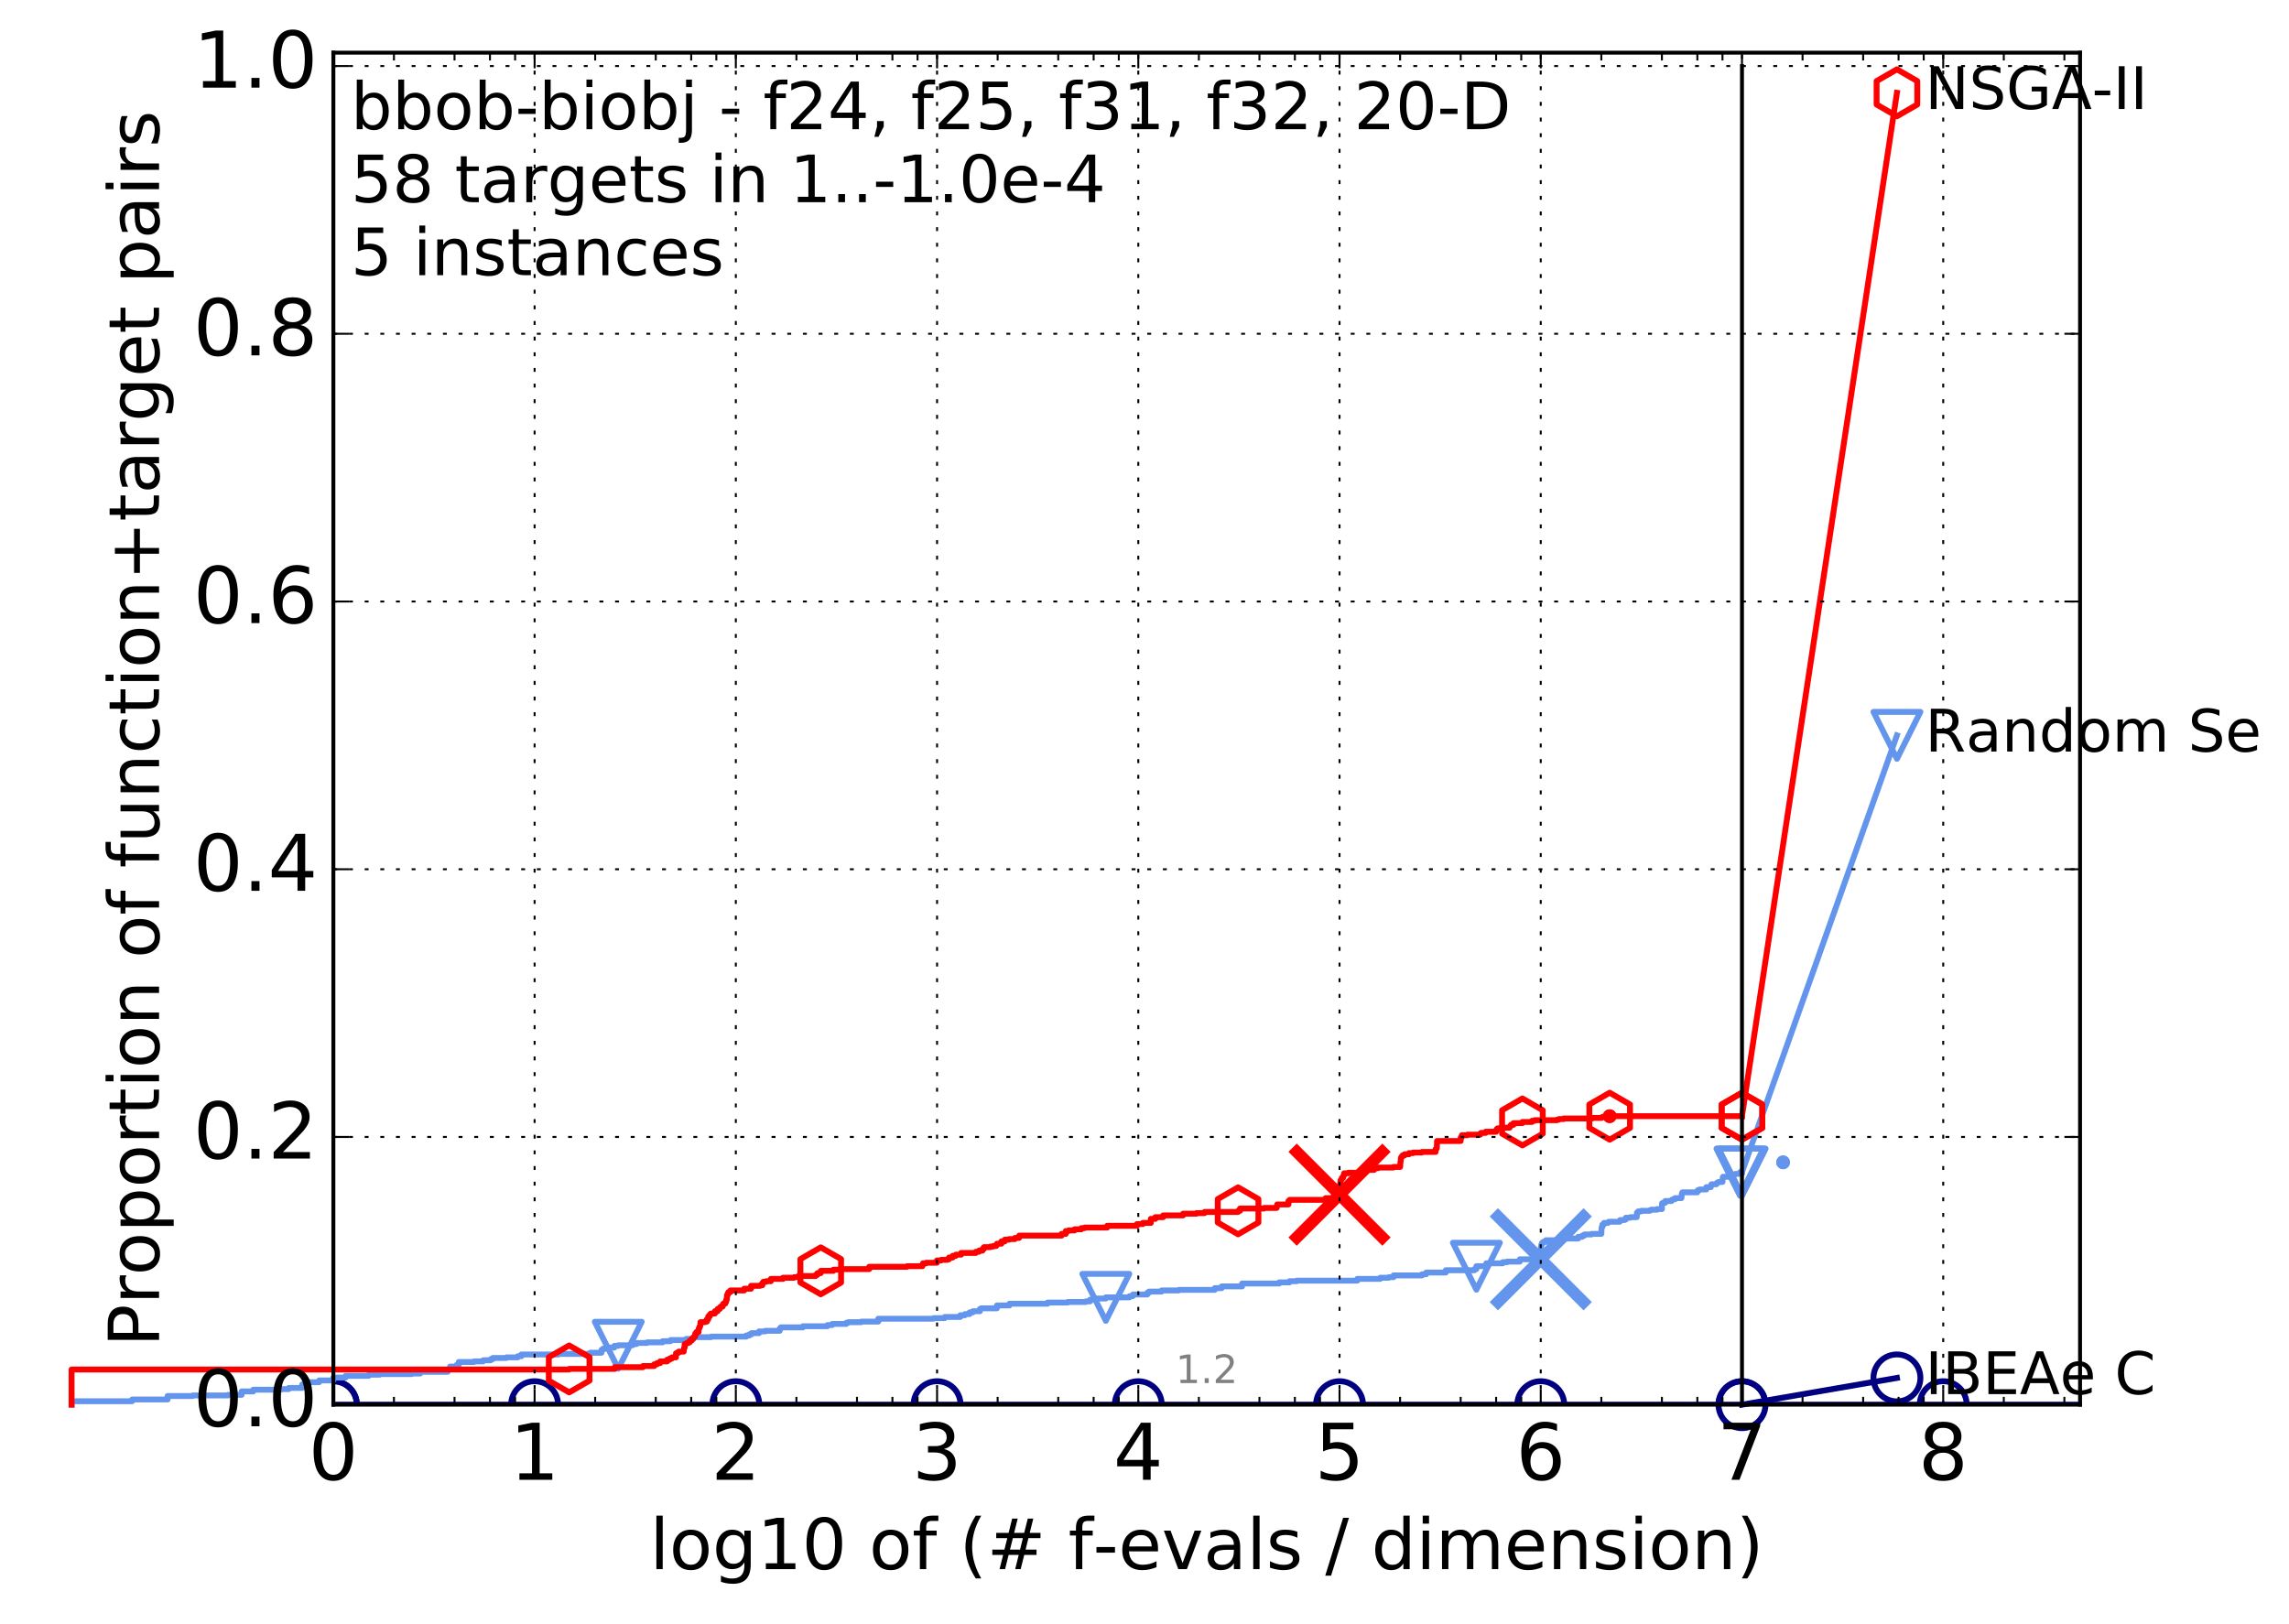 <?xml version="1.0" encoding="utf-8" standalone="no"?>
<!DOCTYPE svg PUBLIC "-//W3C//DTD SVG 1.1//EN"
  "http://www.w3.org/Graphics/SVG/1.1/DTD/svg11.dtd">
<!-- Created with matplotlib (http://matplotlib.org/) -->
<svg height="415pt" version="1.1" viewBox="0 0 585 415" width="585pt" xmlns="http://www.w3.org/2000/svg" xmlns:xlink="http://www.w3.org/1999/xlink">
 <defs>
  <style type="text/css">
*{stroke-linecap:butt;stroke-linejoin:round;stroke-miterlimit:100000;}
  </style>
 </defs>
 <g id="figure_1">
  <g id="patch_1">
   <path d="M 0 415.456 
L 585.148 415.456 
L 585.148 0 
L 0 0 
z
" style="fill:#ffffff;"/>
  </g>
  <g id="axes_1">
   <g id="patch_2">
    <path d="M 85.2 359.056 
L 531.6 359.056 
L 531.6 13.456 
L 85.2 13.456 
z
" style="fill:#ffffff;"/>
   </g>
   <g id="line2d_1">
    <path clip-path="url(#p3c4080251c)" d="M 85.2 359.056 
L 85.2 359.056 
L 85.2 359.056 
L 85.2 359.056 
L 531.6 359.056 
" style="fill:none;stroke:#000080;stroke-linecap:square;stroke-width:1.5;"/>
   </g>
   <g id="line2d_2">
    <defs>
     <path d="M 0 6 
C 1.591 6 3.117 5.368 4.243 4.243 
C 5.368 3.117 6 1.591 6 0 
C 6 -1.591 5.368 -3.117 4.243 -4.243 
C 3.117 -5.368 1.591 -6 0 -6 
C -1.591 -6 -3.117 -5.368 -4.243 -4.243 
C -5.368 -3.117 -6 -1.591 -6 0 
C -6 1.591 -5.368 3.117 -4.243 4.243 
C -3.117 5.368 -1.591 6 0 6 
z
" id="m574b34d73c" style="stroke:#000080;stroke-width:1.5;"/>
    </defs>
    <g clip-path="url(#p3c4080251c)">
     <use style="fill:none;stroke:#000080;stroke-width:1.5;" x="85.2" xlink:href="#m574b34d73c" y="359.056"/>
     <use style="fill:none;stroke:#000080;stroke-width:1.5;" x="85.2" xlink:href="#m574b34d73c" y="359.056"/>
     <use style="fill:none;stroke:#000080;stroke-width:1.5;" x="136.629" xlink:href="#m574b34d73c" y="359.056"/>
     <use style="fill:none;stroke:#000080;stroke-width:1.5;" x="188.057" xlink:href="#m574b34d73c" y="359.056"/>
     <use style="fill:none;stroke:#000080;stroke-width:1.5;" x="239.486" xlink:href="#m574b34d73c" y="359.056"/>
     <use style="fill:none;stroke:#000080;stroke-width:1.5;" x="290.914" xlink:href="#m574b34d73c" y="359.056"/>
     <use style="fill:none;stroke:#000080;stroke-width:1.5;" x="342.343" xlink:href="#m574b34d73c" y="359.056"/>
     <use style="fill:none;stroke:#000080;stroke-width:1.5;" x="393.771" xlink:href="#m574b34d73c" y="359.056"/>
     <use style="fill:none;stroke:#000080;stroke-width:1.5;" x="445.2" xlink:href="#m574b34d73c" y="359.056"/>
     <use style="fill:none;stroke:#000080;stroke-width:1.5;" x="496.629" xlink:href="#m574b34d73c" y="359.056"/>
    </g>
   </g>
   <g id="line2d_3"/>
   <g id="line2d_4">
    <defs>
     <path d="M 0 1.5 
C 0.398 1.5 0.779 1.342 1.061 1.061 
C 1.342 0.779 1.5 0.398 1.5 0 
C 1.5 -0.398 1.342 -0.779 1.061 -1.061 
C 0.779 -1.342 0.398 -1.5 0 -1.5 
C -0.398 -1.5 -0.779 -1.342 -1.061 -1.061 
C -1.342 -0.779 -1.5 -0.398 -1.5 0 
C -1.5 0.398 -1.342 0.779 -1.061 1.061 
C -0.779 1.342 -0.398 1.5 0 1.5 
z
" id="mf714d44970" style="stroke:#6495ed;stroke-width:0.5;"/>
    </defs>
    <g>
     <use style="fill:#6495ed;stroke:#6495ed;stroke-width:0.5;" x="455.706" xlink:href="#mf714d44970" y="297.11"/>
     <use style="fill:#6495ed;stroke:#6495ed;stroke-width:0.5;" x="455.706" xlink:href="#mf714d44970" y="297.11"/>
    </g>
   </g>
   <g id="line2d_5">
    <path d="M 18.29 359.056 
L 18.29 358.171 
L 33.771 358.171 
L 33.771 357.729 
L 42.828 357.729 
L 42.828 356.844 
L 49.253 356.844 
L 49.253 356.696 
L 58.309 356.696 
L 58.309 356.549 
L 61.752 356.549 
L 61.752 355.664 
L 64.735 355.664 
L 64.735 355.222 
L 71.847 355.222 
L 71.847 355.074 
L 73.791 355.074 
L 73.791 354.779 
L 77.234 354.779 
L 77.234 353.894 
L 78.775 353.894 
L 78.775 353.304 
L 81.57 353.304 
L 81.57 352.862 
L 85.2 352.862 
L 85.2 352.124 
L 88.322 352.124 
L 88.322 351.682 
L 94.256 351.682 
L 94.256 351.387 
L 97.052 351.387 
L 97.052 351.239 
L 105.214 351.239 
L 105.214 351.092 
L 107.384 351.092 
L 107.384 350.649 
L 114.422 350.649 
L 114.422 350.059 
L 115.017 350.059 
L 115.017 349.322 
L 116.441 349.322 
L 116.441 349.174 
L 116.715 349.174 
L 116.715 348.879 
L 117.253 348.879 
L 117.253 348.142 
L 121.147 348.142 
L 121.147 347.995 
L 123.478 347.995 
L 123.478 347.7 
L 125.405 347.7 
L 125.405 347.405 
L 125.952 347.405 
L 125.952 347.11 
L 129.446 347.11 
L 129.446 346.962 
L 132.332 346.962 
L 132.332 346.667 
L 133.26 346.667 
L 133.26 346.225 
L 142.745 346.225 
L 142.745 346.077 
L 150.847 346.077 
L 150.847 345.782 
L 153.725 345.782 
L 153.725 345.045 
L 154.086 345.045 
L 154.086 344.75 
L 155.569 344.75 
L 155.569 344.455 
L 157.005 344.455 
L 157.005 344.012 
L 158.013 344.012 
L 158.013 343.865 
L 161.645 343.865 
L 161.645 343.57 
L 162.643 343.57 
L 162.643 343.275 
L 165.393 343.275 
L 165.393 343.127 
L 169.336 343.127 
L 169.336 342.832 
L 171.359 342.832 
L 171.359 342.537 
L 175.384 342.537 
L 175.384 342.242 
L 177.236 342.242 
L 177.236 341.8 
L 181.721 341.8 
L 181.721 341.652 
L 190.718 341.652 
L 190.718 341.357 
L 191.535 341.357 
L 191.535 341.062 
L 192.083 341.062 
L 192.083 340.768 
L 193.986 340.768 
L 193.986 340.325 
L 195.564 340.325 
L 195.564 340.178 
L 199.269 340.178 
L 199.269 339.588 
L 199.538 339.588 
L 199.538 339.293 
L 205.206 339.293 
L 205.206 338.998 
L 211.473 338.998 
L 211.473 338.703 
L 212.688 338.703 
L 212.688 338.408 
L 216.295 338.408 
L 216.295 338.113 
L 216.781 338.113 
L 216.781 337.965 
L 220.115 337.965 
L 220.115 337.818 
L 224.455 337.818 
L 224.455 337.08 
L 238.572 337.08 
L 238.572 336.933 
L 241.436 336.933 
L 241.436 336.638 
L 245.425 336.638 
L 245.425 336.195 
L 246.593 336.195 
L 246.593 335.9 
L 247.798 335.9 
L 247.798 335.458 
L 248.638 335.458 
L 248.638 335.163 
L 250.441 335.163 
L 250.441 334.573 
L 250.737 334.573 
L 250.737 334.425 
L 254.775 334.425 
L 254.775 333.688 
L 257.987 333.688 
L 257.987 333.245 
L 267.731 333.245 
L 267.731 332.951 
L 272.866 332.951 
L 272.866 332.803 
L 277.479 332.803 
L 277.479 332.656 
L 278.586 332.656 
L 278.586 332.213 
L 279.476 332.213 
L 279.476 331.918 
L 282.613 331.918 
L 282.613 331.623 
L 288.643 331.623 
L 288.643 331.328 
L 289.475 331.328 
L 289.564 330.886 
L 293.214 330.886 
L 293.214 330.443 
L 293.625 330.443 
L 293.625 330.148 
L 296.871 330.148 
L 296.871 329.853 
L 301.265 329.853 
L 301.265 329.706 
L 310.456 329.706 
L 310.456 329.263 
L 312.228 329.263 
L 312.228 328.821 
L 317.439 328.821 
L 317.439 328.083 
L 326.929 328.083 
L 326.929 327.788 
L 329.542 327.788 
L 329.542 327.493 
L 331.394 327.493 
L 331.394 327.346 
L 346.892 327.346 
L 346.892 326.903 
L 352.745 326.903 
L 352.745 326.608 
L 354.937 326.608 
L 354.937 326.461 
L 356.143 326.461 
L 356.143 326.018 
L 363.412 326.018 
L 363.412 325.723 
L 364.484 325.723 
L 364.484 325.281 
L 369.491 325.281 
L 369.491 324.691 
L 376.829 324.691 
L 376.829 324.396 
L 377.318 324.396 
L 377.318 323.659 
L 379.849 323.659 
L 379.849 322.921 
L 384.064 322.921 
L 384.064 322.626 
L 385.159 322.626 
L 385.159 322.479 
L 388.411 322.479 
L 388.411 321.889 
L 393.772 321.889 
L 393.816 318.644 
L 393.9 318.644 
L 393.905 318.201 
L 394.018 318.201 
L 394.061 317.759 
L 394.344 317.759 
L 394.344 317.464 
L 395.099 317.464 
L 395.099 317.022 
L 398.877 317.022 
L 398.877 316.579 
L 403.359 316.579 
L 403.359 316.137 
L 404.365 316.137 
L 404.365 315.842 
L 404.922 315.842 
L 404.922 315.547 
L 406.733 315.547 
L 406.733 315.399 
L 409.253 315.399 
L 409.317 313.777 
L 409.376 313.777 
L 409.376 313.629 
L 409.519 313.629 
L 409.519 313.039 
L 409.874 313.039 
L 409.927 312.597 
L 410.965 312.597 
L 410.965 312.449 
L 411.134 312.449 
L 411.134 312.302 
L 413.952 312.302 
L 414.046 311.859 
L 415.172 311.859 
L 415.172 311.712 
L 415.517 311.712 
L 415.517 311.269 
L 416.661 311.269 
L 416.661 311.122 
L 418.31 311.122 
L 418.354 309.942 
L 418.679 309.942 
L 418.679 309.647 
L 419.465 309.647 
L 419.465 309.499 
L 421.616 309.499 
L 421.616 309.352 
L 421.982 309.352 
L 421.982 309.205 
L 423.51 309.205 
L 423.51 309.057 
L 424.735 309.057 
L 424.768 307.582 
L 425.013 307.582 
L 425.013 307.435 
L 425.607 307.435 
L 425.607 306.992 
L 427.208 306.992 
L 427.259 306.697 
L 427.544 306.697 
L 427.544 306.55 
L 428.086 306.55 
L 428.086 306.255 
L 429.725 306.255 
L 429.825 305.075 
L 429.941 305.075 
L 429.969 304.78 
L 433.792 304.78 
L 433.813 304.337 
L 433.977 304.337 
L 433.977 304.19 
L 434.376 304.19 
L 434.376 304.042 
L 436.08 304.042 
L 436.08 303.452 
L 437.234 303.452 
L 437.31 302.862 
L 437.393 302.862 
L 437.393 302.715 
L 438.68 302.715 
L 438.711 302.42 
L 438.882 302.42 
L 438.882 302.272 
L 439.21 302.272 
L 439.21 302.125 
L 440.217 302.125 
L 440.283 300.945 
L 440.356 300.945 
L 440.356 300.798 
L 441.954 300.798 
L 441.954 300.65 
L 442.847 300.65 
L 442.861 300.355 
L 443.239 300.355 
L 443.239 300.208 
L 443.475 300.208 
L 443.475 300.06 
L 444.398 300.06 
L 444.398 299.913 
L 444.718 299.913 
L 444.718 299.618 
L 445.2 299.618 
L 445.2 299.618 
" style="fill:none;stroke:#6495ed;stroke-linecap:square;stroke-width:1.5;"/>
   </g>
   <g id="line2d_6">
    <defs>
     <path d="M -0 6 
L 6 -6 
L -6 -6 
z
" id="me64e079bab" style="stroke:#6495ed;stroke-linejoin:miter;stroke-width:1.5;"/>
    </defs>
    <g>
     <use style="fill:none;stroke:#6495ed;stroke-linejoin:miter;stroke-width:1.5;" x="158.013" xlink:href="#me64e079bab" y="343.865"/>
     <use style="fill:none;stroke:#6495ed;stroke-linejoin:miter;stroke-width:1.5;" x="282.613" xlink:href="#me64e079bab" y="331.623"/>
     <use style="fill:none;stroke:#6495ed;stroke-linejoin:miter;stroke-width:1.5;" x="377.318" xlink:href="#me64e079bab" y="323.659"/>
     <use style="fill:none;stroke:#6495ed;stroke-linejoin:miter;stroke-width:1.5;" x="444.718" xlink:href="#me64e079bab" y="299.618"/>
     <use style="fill:none;stroke:#6495ed;stroke-linejoin:miter;stroke-width:1.5;" x="444.718" xlink:href="#me64e079bab" y="299.618"/>
     <use style="fill:none;stroke:#6495ed;stroke-linejoin:miter;stroke-width:1.5;" x="445.2" xlink:href="#me64e079bab" y="299.618"/>
    </g>
   </g>
   <g id="line2d_7"/>
   <g id="line2d_8">
    <path clip-path="url(#p3c4080251c)" d="M 393.771 321.889 
" style="fill:none;stroke:#6495ed;stroke-linecap:square;"/>
    <defs>
     <path d="M -12 12 
L 12 -12 
M -12 -12 
L 12 12 
" id="meb15287ead" style="stroke:#6495ed;stroke-width:3.0;"/>
    </defs>
    <g clip-path="url(#p3c4080251c)">
     <use style="fill:#6495ed;stroke:#6495ed;stroke-width:3.0;" x="393.771" xlink:href="#meb15287ead" y="321.889"/>
    </g>
   </g>
   <g id="line2d_9">
    <defs>
     <path d="M 0 1.5 
C 0.398 1.5 0.779 1.342 1.061 1.061 
C 1.342 0.779 1.5 0.398 1.5 0 
C 1.5 -0.398 1.342 -0.779 1.061 -1.061 
C 0.779 -1.342 0.398 -1.5 0 -1.5 
C -0.398 -1.5 -0.779 -1.342 -1.061 -1.061 
C -1.342 -0.779 -1.5 -0.398 -1.5 0 
C -1.5 0.398 -1.342 0.779 -1.061 1.061 
C -0.779 1.342 -0.398 1.5 0 1.5 
z
" id="m6320c0679c" style="stroke:#ff0000;stroke-width:0.5;"/>
    </defs>
    <g>
     <use style="fill:#ff0000;stroke:#ff0000;stroke-width:0.5;" x="411.384" xlink:href="#m6320c0679c" y="285.311"/>
     <use style="fill:#ff0000;stroke:#ff0000;stroke-width:0.5;" x="411.384" xlink:href="#m6320c0679c" y="285.311"/>
    </g>
   </g>
   <g id="line2d_10">
    <path d="M 18.29 359.056 
L 18.29 350.059 
L 145.46 350.059 
L 145.46 349.912 
L 157.139 349.912 
L 157.139 349.469 
L 164.32 349.469 
L 164.32 349.174 
L 167.197 349.174 
L 167.197 348.732 
L 167.897 348.732 
L 167.897 348.437 
L 168.708 348.437 
L 168.708 347.995 
L 170.494 347.995 
L 170.494 347.552 
L 171.17 347.552 
L 171.17 347.257 
L 171.734 347.257 
L 171.734 346.962 
L 172.754 346.962 
L 172.754 345.93 
L 173.018 345.93 
L 173.018 345.782 
L 173.452 345.782 
L 173.452 345.487 
L 174.745 345.487 
L 174.846 344.455 
L 174.987 344.455 
L 174.987 343.57 
L 175.266 343.57 
L 175.266 343.422 
L 175.58 343.422 
L 175.58 343.275 
L 175.929 343.275 
L 175.929 343.127 
L 176.253 343.127 
L 176.253 342.685 
L 176.759 342.685 
L 176.759 342.242 
L 177.108 342.242 
L 177.108 341.947 
L 177.254 341.947 
L 177.254 341.8 
L 177.398 341.8 
L 177.398 341.652 
L 177.666 341.652 
L 177.666 340.915 
L 177.984 340.915 
L 177.984 340.473 
L 178.538 340.473 
L 178.573 339.588 
L 178.709 339.588 
L 178.709 339.293 
L 178.827 339.293 
L 178.827 338.998 
L 178.962 338.998 
L 179.012 337.965 
L 180.139 337.965 
L 180.139 337.818 
L 180.658 337.818 
L 180.658 337.228 
L 181.013 337.228 
L 181.013 336.49 
L 181.377 336.49 
L 181.377 336.048 
L 181.676 336.048 
L 181.676 335.753 
L 182.707 335.753 
L 182.707 335.163 
L 183.392 335.163 
L 183.406 334.573 
L 183.963 334.573 
L 184.056 334.13 
L 184.176 334.13 
L 184.176 333.983 
L 184.688 333.983 
L 184.688 333.54 
L 184.831 333.54 
L 184.831 333.245 
L 185.341 333.245 
L 185.379 332.803 
L 185.579 332.803 
L 185.579 332.213 
L 185.766 332.213 
L 185.803 331.033 
L 185.987 331.033 
L 185.987 330.591 
L 186.146 330.591 
L 186.146 330.296 
L 186.663 330.296 
L 186.663 329.853 
L 190.206 329.853 
L 190.206 329.411 
L 191.942 329.411 
L 191.942 328.673 
L 194.258 328.673 
L 194.258 328.526 
L 194.834 328.526 
L 194.834 327.936 
L 195.08 327.936 
L 195.08 327.641 
L 195.818 327.641 
L 195.818 327.493 
L 197.009 327.493 
L 197.009 326.903 
L 200.105 326.903 
L 200.105 326.608 
L 202.939 326.608 
L 202.939 326.461 
L 204.047 326.461 
L 204.047 326.166 
L 208.473 326.166 
L 208.473 325.871 
L 208.908 325.871 
L 208.908 325.428 
L 209.757 325.428 
L 209.757 324.839 
L 212.99 324.839 
L 212.99 324.544 
L 214.625 324.544 
L 214.625 324.396 
L 222.149 324.396 
L 222.149 323.806 
L 231.817 323.806 
L 231.817 323.659 
L 235.725 323.659 
L 235.725 323.364 
L 235.886 323.364 
L 235.886 322.921 
L 236.722 322.921 
L 236.722 322.774 
L 239.459 322.774 
L 239.459 322.184 
L 240.539 322.184 
L 240.539 322.036 
L 242.088 322.036 
L 242.088 321.889 
L 242.542 321.889 
L 242.542 321.446 
L 243.475 321.446 
L 243.475 321.004 
L 244.283 321.004 
L 244.283 320.709 
L 245.633 320.709 
L 245.633 320.266 
L 249.386 320.266 
L 249.386 319.971 
L 250.19 319.971 
L 250.19 319.676 
L 251.085 319.676 
L 251.085 319.234 
L 251.468 319.234 
L 251.468 318.791 
L 253.095 318.791 
L 253.095 318.644 
L 253.789 318.644 
L 253.789 318.496 
L 254.6 318.496 
L 254.6 318.201 
L 254.793 318.201 
L 254.793 317.906 
L 255.929 317.906 
L 255.929 317.317 
L 256.795 317.317 
L 256.795 316.874 
L 257.887 316.874 
L 257.887 316.727 
L 259.366 316.727 
L 259.366 316.432 
L 260.446 316.432 
L 260.483 315.842 
L 271.301 315.842 
L 271.301 315.399 
L 272.383 315.399 
L 272.383 314.662 
L 273.077 314.662 
L 273.077 314.514 
L 274.614 314.514 
L 274.614 314.219 
L 276.353 314.219 
L 276.353 313.924 
L 277.214 313.924 
L 277.214 313.777 
L 282.965 313.777 
L 282.965 313.334 
L 290.583 313.334 
L 290.583 312.892 
L 292.065 312.892 
L 292.065 312.597 
L 294.113 312.597 
L 294.113 311.564 
L 295.271 311.564 
L 295.271 311.122 
L 297.259 311.122 
L 297.259 310.679 
L 302.355 310.679 
L 302.355 310.237 
L 305.753 310.237 
L 305.753 310.089 
L 307.843 310.089 
L 307.843 309.794 
L 316.418 309.794 
L 316.418 309.499 
L 316.913 309.499 
L 316.92 308.91 
L 323.074 308.91 
L 323.074 308.762 
L 326.28 308.762 
L 326.349 308.32 
L 326.407 308.32 
L 326.407 307.877 
L 329.29 307.877 
L 329.29 306.992 
L 329.594 306.992 
L 329.594 306.697 
L 338.786 306.697 
L 338.786 306.255 
L 341.724 306.255 
L 341.724 305.37 
L 342.36 305.37 
L 342.447 302.715 
L 342.532 302.715 
L 342.609 301.682 
L 342.783 301.682 
L 342.847 301.388 
L 342.908 301.388 
L 342.909 301.093 
L 343.253 301.093 
L 343.327 300.503 
L 343.478 300.503 
L 343.522 299.913 
L 344.58 299.913 
L 344.58 299.765 
L 348.549 299.765 
L 348.551 299.028 
L 351.208 299.028 
L 351.208 298.585 
L 352.239 298.585 
L 352.239 298.438 
L 356.117 298.438 
L 356.117 298.29 
L 357.834 298.29 
L 357.92 296.963 
L 357.959 296.963 
L 358.046 295.93 
L 358.11 295.93 
L 358.11 295.783 
L 358.285 295.783 
L 358.323 295.488 
L 358.422 295.488 
L 358.422 295.34 
L 358.971 295.34 
L 358.971 295.045 
L 360.09 295.045 
L 360.09 294.75 
L 361.144 294.75 
L 361.144 294.603 
L 363.383 294.603 
L 363.383 294.455 
L 366.892 294.455 
L 366.904 293.718 
L 367.071 293.718 
L 367.071 293.571 
L 367.204 293.571 
L 367.266 291.653 
L 373.313 291.653 
L 373.315 290.768 
L 373.549 290.768 
L 373.596 290.178 
L 375.028 290.178 
L 375.028 290.031 
L 378.296 290.031 
L 378.298 289.736 
L 378.485 289.736 
L 378.485 289.588 
L 379.678 289.588 
L 379.678 289.293 
L 382.367 289.293 
L 382.368 288.851 
L 382.525 288.851 
L 382.556 288.556 
L 382.752 288.556 
L 382.752 288.408 
L 383.525 288.408 
L 383.525 288.261 
L 385.81 288.261 
L 385.81 287.966 
L 385.949 287.966 
L 385.949 287.818 
L 386.139 287.818 
L 386.139 287.523 
L 386.805 287.523 
L 386.806 287.081 
L 389.08 287.081 
L 389.081 286.786 
L 391.527 286.786 
L 391.527 286.491 
L 392.2 286.491 
L 392.2 286.343 
L 397.926 286.343 
L 397.926 286.196 
L 398.433 286.196 
L 398.433 286.048 
L 399.635 286.048 
L 399.635 285.901 
L 406.902 285.901 
L 406.902 285.754 
L 409.312 285.754 
L 409.312 285.606 
L 409.609 285.606 
L 409.609 285.459 
L 411.384 285.459 
L 411.384 285.311 
L 445.2 285.311 
L 445.2 285.311 
" style="fill:none;stroke:#ff0000;stroke-linecap:square;stroke-width:1.5;"/>
   </g>
   <g id="line2d_11">
    <defs>
     <path d="M 0 -6 
L -5.196 -3 
L -5.196 3 
L -0 6 
L 5.196 3 
L 5.196 -3 
z
" id="m8428063e68" style="stroke:#ff0000;stroke-linejoin:miter;stroke-width:1.5;"/>
    </defs>
    <g>
     <use style="fill:none;stroke:#ff0000;stroke-linejoin:miter;stroke-width:1.5;" x="145.46" xlink:href="#m8428063e68" y="349.912"/>
     <use style="fill:none;stroke:#ff0000;stroke-linejoin:miter;stroke-width:1.5;" x="209.757" xlink:href="#m8428063e68" y="324.839"/>
     <use style="fill:none;stroke:#ff0000;stroke-linejoin:miter;stroke-width:1.5;" x="316.418" xlink:href="#m8428063e68" y="309.499"/>
     <use style="fill:none;stroke:#ff0000;stroke-linejoin:miter;stroke-width:1.5;" x="389.081" xlink:href="#m8428063e68" y="286.786"/>
     <use style="fill:none;stroke:#ff0000;stroke-linejoin:miter;stroke-width:1.5;" x="411.384" xlink:href="#m8428063e68" y="285.311"/>
     <use style="fill:none;stroke:#ff0000;stroke-linejoin:miter;stroke-width:1.5;" x="445.2" xlink:href="#m8428063e68" y="285.311"/>
    </g>
   </g>
   <g id="line2d_12"/>
   <g id="line2d_13">
    <path clip-path="url(#p3c4080251c)" d="M 342.344 305.37 
" style="fill:none;stroke:#ff0000;stroke-linecap:square;"/>
    <defs>
     <path d="M -12 12 
L 12 -12 
M -12 -12 
L 12 12 
" id="mb01058a05e" style="stroke:#ff0000;stroke-width:3.0;"/>
    </defs>
    <g clip-path="url(#p3c4080251c)">
     <use style="fill:#ff0000;stroke:#ff0000;stroke-width:3.0;" x="342.344" xlink:href="#mb01058a05e" y="305.37"/>
    </g>
   </g>
   <g id="line2d_14">
    <path d="M 445.2 359.056 
L 484.8 352.213 
" style="fill:none;stroke:#000080;stroke-linecap:square;stroke-width:1.5;"/>
    <g>
     <use style="fill:none;stroke:#000080;stroke-width:1.5;" x="445.2" xlink:href="#m574b34d73c" y="359.056"/>
     <use style="fill:none;stroke:#000080;stroke-width:1.5;" x="484.8" xlink:href="#m574b34d73c" y="352.213"/>
    </g>
   </g>
   <g id="line2d_15">
    <path d="M 445.2 299.618 
L 484.8 187.967 
" style="fill:none;stroke:#6495ed;stroke-linecap:square;stroke-width:1.5;"/>
    <g>
     <use style="fill:none;stroke:#6495ed;stroke-linejoin:miter;stroke-width:1.5;" x="445.2" xlink:href="#me64e079bab" y="299.618"/>
     <use style="fill:none;stroke:#6495ed;stroke-linejoin:miter;stroke-width:1.5;" x="484.8" xlink:href="#me64e079bab" y="187.967"/>
    </g>
   </g>
   <g id="line2d_16">
    <path d="M 445.2 285.311 
L 484.8 23.722 
" style="fill:none;stroke:#ff0000;stroke-linecap:square;stroke-width:1.5;"/>
    <g>
     <use style="fill:none;stroke:#ff0000;stroke-linejoin:miter;stroke-width:1.5;" x="445.2" xlink:href="#m8428063e68" y="285.311"/>
     <use style="fill:none;stroke:#ff0000;stroke-linejoin:miter;stroke-width:1.5;" x="484.8" xlink:href="#m8428063e68" y="23.722"/>
    </g>
   </g>
   <g id="line2d_17">
    <path d="M 445.2 359.056 
L 445.2 16.878 
" style="fill:none;stroke:#000000;stroke-linecap:square;"/>
   </g>
   <g id="patch_3">
    <path d="M 85.2 13.456 
L 531.6 13.456 
" style="fill:none;stroke:#000000;stroke-linecap:square;stroke-linejoin:miter;"/>
   </g>
   <g id="patch_4">
    <path d="M 531.6 359.056 
L 531.6 13.456 
" style="fill:none;stroke:#000000;stroke-linecap:square;stroke-linejoin:miter;"/>
   </g>
   <g id="patch_5">
    <path d="M 85.2 359.056 
L 531.6 359.056 
" style="fill:none;stroke:#000000;stroke-linecap:square;stroke-linejoin:miter;"/>
   </g>
   <g id="patch_6">
    <path d="M 85.2 359.056 
L 85.2 13.456 
" style="fill:none;stroke:#000000;stroke-linecap:square;stroke-linejoin:miter;"/>
   </g>
   <g id="matplotlib.axis_1">
    <g id="xtick_1">
     <g id="line2d_18">
      <path clip-path="url(#p3c4080251c)" d="M 85.2 359.056 
L 85.2 13.456 
" style="fill:none;stroke:#000000;stroke-dasharray:1,3;stroke-dashoffset:0.0;stroke-width:0.5;"/>
     </g>
     <g id="line2d_19">
      <defs>
       <path d="M 0 0 
L 0 -4 
" id="m9143d49ef4" style="stroke:#000000;stroke-width:0.5;"/>
      </defs>
      <g>
       <use style="stroke:#000000;stroke-width:0.5;" x="85.2" xlink:href="#m9143d49ef4" y="359.056"/>
      </g>
     </g>
     <g id="line2d_20">
      <defs>
       <path d="M 0 0 
L 0 4 
" id="m94f41702bc" style="stroke:#000000;stroke-width:0.5;"/>
      </defs>
      <g>
       <use style="stroke:#000000;stroke-width:0.5;" x="85.2" xlink:href="#m94f41702bc" y="13.456"/>
      </g>
     </g>
     <g id="text_1">
      <!-- 0 -->
      <defs>
       <path d="M 31.781 66.406 
Q 24.172 66.406 20.328 58.906 
Q 16.5 51.422 16.5 36.375 
Q 16.5 21.391 20.328 13.891 
Q 24.172 6.391 31.781 6.391 
Q 39.453 6.391 43.281 13.891 
Q 47.125 21.391 47.125 36.375 
Q 47.125 51.422 43.281 58.906 
Q 39.453 66.406 31.781 66.406 
M 31.781 74.219 
Q 44.047 74.219 50.516 64.516 
Q 56.984 54.828 56.984 36.375 
Q 56.984 17.969 50.516 8.266 
Q 44.047 -1.422 31.781 -1.422 
Q 19.531 -1.422 13.062 8.266 
Q 6.594 17.969 6.594 36.375 
Q 6.594 54.828 13.062 64.516 
Q 19.531 74.219 31.781 74.219 
" id="BitstreamVeraSans-Roman-30"/>
      </defs>
      <g transform="translate(78.838 378.253)scale(0.2 -0.2)">
       <use xlink:href="#BitstreamVeraSans-Roman-30"/>
      </g>
     </g>
    </g>
    <g id="xtick_2">
     <g id="line2d_21">
      <path clip-path="url(#p3c4080251c)" d="M 136.629 359.056 
L 136.629 13.456 
" style="fill:none;stroke:#000000;stroke-dasharray:1,3;stroke-dashoffset:0.0;stroke-width:0.5;"/>
     </g>
     <g id="line2d_22">
      <g>
       <use style="stroke:#000000;stroke-width:0.5;" x="136.629" xlink:href="#m9143d49ef4" y="359.056"/>
      </g>
     </g>
     <g id="line2d_23">
      <g>
       <use style="stroke:#000000;stroke-width:0.5;" x="136.629" xlink:href="#m94f41702bc" y="13.456"/>
      </g>
     </g>
     <g id="text_2">
      <!-- 1 -->
      <defs>
       <path d="M 12.406 8.297 
L 28.516 8.297 
L 28.516 63.922 
L 10.984 60.406 
L 10.984 69.391 
L 28.422 72.906 
L 38.281 72.906 
L 38.281 8.297 
L 54.391 8.297 
L 54.391 0 
L 12.406 0 
z
" id="BitstreamVeraSans-Roman-31"/>
      </defs>
      <g transform="translate(130.266 378.253)scale(0.2 -0.2)">
       <use xlink:href="#BitstreamVeraSans-Roman-31"/>
      </g>
     </g>
    </g>
    <g id="xtick_3">
     <g id="line2d_24">
      <path clip-path="url(#p3c4080251c)" d="M 188.057 359.056 
L 188.057 13.456 
" style="fill:none;stroke:#000000;stroke-dasharray:1,3;stroke-dashoffset:0.0;stroke-width:0.5;"/>
     </g>
     <g id="line2d_25">
      <g>
       <use style="stroke:#000000;stroke-width:0.5;" x="188.057" xlink:href="#m9143d49ef4" y="359.056"/>
      </g>
     </g>
     <g id="line2d_26">
      <g>
       <use style="stroke:#000000;stroke-width:0.5;" x="188.057" xlink:href="#m94f41702bc" y="13.456"/>
      </g>
     </g>
     <g id="text_3">
      <!-- 2 -->
      <defs>
       <path d="M 19.188 8.297 
L 53.609 8.297 
L 53.609 0 
L 7.328 0 
L 7.328 8.297 
Q 12.938 14.109 22.625 23.891 
Q 32.328 33.688 34.812 36.531 
Q 39.547 41.844 41.422 45.531 
Q 43.312 49.219 43.312 52.781 
Q 43.312 58.594 39.234 62.25 
Q 35.156 65.922 28.609 65.922 
Q 23.969 65.922 18.812 64.312 
Q 13.672 62.703 7.812 59.422 
L 7.812 69.391 
Q 13.766 71.781 18.938 73 
Q 24.125 74.219 28.422 74.219 
Q 39.75 74.219 46.484 68.547 
Q 53.219 62.891 53.219 53.422 
Q 53.219 48.922 51.531 44.891 
Q 49.859 40.875 45.406 35.406 
Q 44.188 33.984 37.641 27.219 
Q 31.109 20.453 19.188 8.297 
" id="BitstreamVeraSans-Roman-32"/>
      </defs>
      <g transform="translate(181.695 378.253)scale(0.2 -0.2)">
       <use xlink:href="#BitstreamVeraSans-Roman-32"/>
      </g>
     </g>
    </g>
    <g id="xtick_4">
     <g id="line2d_27">
      <path clip-path="url(#p3c4080251c)" d="M 239.486 359.056 
L 239.486 13.456 
" style="fill:none;stroke:#000000;stroke-dasharray:1,3;stroke-dashoffset:0.0;stroke-width:0.5;"/>
     </g>
     <g id="line2d_28">
      <g>
       <use style="stroke:#000000;stroke-width:0.5;" x="239.486" xlink:href="#m9143d49ef4" y="359.056"/>
      </g>
     </g>
     <g id="line2d_29">
      <g>
       <use style="stroke:#000000;stroke-width:0.5;" x="239.486" xlink:href="#m94f41702bc" y="13.456"/>
      </g>
     </g>
     <g id="text_4">
      <!-- 3 -->
      <defs>
       <path d="M 40.578 39.312 
Q 47.656 37.797 51.625 33 
Q 55.609 28.219 55.609 21.188 
Q 55.609 10.406 48.188 4.484 
Q 40.766 -1.422 27.094 -1.422 
Q 22.516 -1.422 17.656 -0.516 
Q 12.797 0.391 7.625 2.203 
L 7.625 11.719 
Q 11.719 9.328 16.594 8.109 
Q 21.484 6.891 26.812 6.891 
Q 36.078 6.891 40.938 10.547 
Q 45.797 14.203 45.797 21.188 
Q 45.797 27.641 41.281 31.266 
Q 36.766 34.906 28.719 34.906 
L 20.219 34.906 
L 20.219 43.016 
L 29.109 43.016 
Q 36.375 43.016 40.234 45.922 
Q 44.094 48.828 44.094 54.297 
Q 44.094 59.906 40.109 62.906 
Q 36.141 65.922 28.719 65.922 
Q 24.656 65.922 20.016 65.031 
Q 15.375 64.156 9.812 62.312 
L 9.812 71.094 
Q 15.438 72.656 20.344 73.438 
Q 25.25 74.219 29.594 74.219 
Q 40.828 74.219 47.359 69.109 
Q 53.906 64.016 53.906 55.328 
Q 53.906 49.266 50.438 45.094 
Q 46.969 40.922 40.578 39.312 
" id="BitstreamVeraSans-Roman-33"/>
      </defs>
      <g transform="translate(233.123 378.253)scale(0.2 -0.2)">
       <use xlink:href="#BitstreamVeraSans-Roman-33"/>
      </g>
     </g>
    </g>
    <g id="xtick_5">
     <g id="line2d_30">
      <path clip-path="url(#p3c4080251c)" d="M 290.914 359.056 
L 290.914 13.456 
" style="fill:none;stroke:#000000;stroke-dasharray:1,3;stroke-dashoffset:0.0;stroke-width:0.5;"/>
     </g>
     <g id="line2d_31">
      <g>
       <use style="stroke:#000000;stroke-width:0.5;" x="290.914" xlink:href="#m9143d49ef4" y="359.056"/>
      </g>
     </g>
     <g id="line2d_32">
      <g>
       <use style="stroke:#000000;stroke-width:0.5;" x="290.914" xlink:href="#m94f41702bc" y="13.456"/>
      </g>
     </g>
     <g id="text_5">
      <!-- 4 -->
      <defs>
       <path d="M 37.797 64.312 
L 12.891 25.391 
L 37.797 25.391 
z
M 35.203 72.906 
L 47.609 72.906 
L 47.609 25.391 
L 58.016 25.391 
L 58.016 17.188 
L 47.609 17.188 
L 47.609 0 
L 37.797 0 
L 37.797 17.188 
L 4.891 17.188 
L 4.891 26.703 
z
" id="BitstreamVeraSans-Roman-34"/>
      </defs>
      <g transform="translate(284.552 378.253)scale(0.2 -0.2)">
       <use xlink:href="#BitstreamVeraSans-Roman-34"/>
      </g>
     </g>
    </g>
    <g id="xtick_6">
     <g id="line2d_33">
      <path clip-path="url(#p3c4080251c)" d="M 342.343 359.056 
L 342.343 13.456 
" style="fill:none;stroke:#000000;stroke-dasharray:1,3;stroke-dashoffset:0.0;stroke-width:0.5;"/>
     </g>
     <g id="line2d_34">
      <g>
       <use style="stroke:#000000;stroke-width:0.5;" x="342.343" xlink:href="#m9143d49ef4" y="359.056"/>
      </g>
     </g>
     <g id="line2d_35">
      <g>
       <use style="stroke:#000000;stroke-width:0.5;" x="342.343" xlink:href="#m94f41702bc" y="13.456"/>
      </g>
     </g>
     <g id="text_6">
      <!-- 5 -->
      <defs>
       <path d="M 10.797 72.906 
L 49.516 72.906 
L 49.516 64.594 
L 19.828 64.594 
L 19.828 46.734 
Q 21.969 47.469 24.109 47.828 
Q 26.266 48.188 28.422 48.188 
Q 40.625 48.188 47.75 41.5 
Q 54.891 34.812 54.891 23.391 
Q 54.891 11.625 47.562 5.094 
Q 40.234 -1.422 26.906 -1.422 
Q 22.312 -1.422 17.547 -0.641 
Q 12.797 0.141 7.719 1.703 
L 7.719 11.625 
Q 12.109 9.234 16.797 8.062 
Q 21.484 6.891 26.703 6.891 
Q 35.156 6.891 40.078 11.328 
Q 45.016 15.766 45.016 23.391 
Q 45.016 31 40.078 35.438 
Q 35.156 39.891 26.703 39.891 
Q 22.75 39.891 18.812 39.016 
Q 14.891 38.141 10.797 36.281 
z
" id="BitstreamVeraSans-Roman-35"/>
      </defs>
      <g transform="translate(335.98 378.253)scale(0.2 -0.2)">
       <use xlink:href="#BitstreamVeraSans-Roman-35"/>
      </g>
     </g>
    </g>
    <g id="xtick_7">
     <g id="line2d_36">
      <path clip-path="url(#p3c4080251c)" d="M 393.771 359.056 
L 393.771 13.456 
" style="fill:none;stroke:#000000;stroke-dasharray:1,3;stroke-dashoffset:0.0;stroke-width:0.5;"/>
     </g>
     <g id="line2d_37">
      <g>
       <use style="stroke:#000000;stroke-width:0.5;" x="393.771" xlink:href="#m9143d49ef4" y="359.056"/>
      </g>
     </g>
     <g id="line2d_38">
      <g>
       <use style="stroke:#000000;stroke-width:0.5;" x="393.771" xlink:href="#m94f41702bc" y="13.456"/>
      </g>
     </g>
     <g id="text_7">
      <!-- 6 -->
      <defs>
       <path d="M 33.016 40.375 
Q 26.375 40.375 22.484 35.828 
Q 18.609 31.297 18.609 23.391 
Q 18.609 15.531 22.484 10.953 
Q 26.375 6.391 33.016 6.391 
Q 39.656 6.391 43.531 10.953 
Q 47.406 15.531 47.406 23.391 
Q 47.406 31.297 43.531 35.828 
Q 39.656 40.375 33.016 40.375 
M 52.594 71.297 
L 52.594 62.312 
Q 48.875 64.062 45.094 64.984 
Q 41.312 65.922 37.594 65.922 
Q 27.828 65.922 22.672 59.328 
Q 17.531 52.734 16.797 39.406 
Q 19.672 43.656 24.016 45.922 
Q 28.375 48.188 33.594 48.188 
Q 44.578 48.188 50.953 41.516 
Q 57.328 34.859 57.328 23.391 
Q 57.328 12.156 50.688 5.359 
Q 44.047 -1.422 33.016 -1.422 
Q 20.359 -1.422 13.672 8.266 
Q 6.984 17.969 6.984 36.375 
Q 6.984 53.656 15.188 63.938 
Q 23.391 74.219 37.203 74.219 
Q 40.922 74.219 44.703 73.484 
Q 48.484 72.75 52.594 71.297 
" id="BitstreamVeraSans-Roman-36"/>
      </defs>
      <g transform="translate(387.409 378.253)scale(0.2 -0.2)">
       <use xlink:href="#BitstreamVeraSans-Roman-36"/>
      </g>
     </g>
    </g>
    <g id="xtick_8">
     <g id="line2d_39">
      <path clip-path="url(#p3c4080251c)" d="M 445.2 359.056 
L 445.2 13.456 
" style="fill:none;stroke:#000000;stroke-dasharray:1,3;stroke-dashoffset:0.0;stroke-width:0.5;"/>
     </g>
     <g id="line2d_40">
      <g>
       <use style="stroke:#000000;stroke-width:0.5;" x="445.2" xlink:href="#m9143d49ef4" y="359.056"/>
      </g>
     </g>
     <g id="line2d_41">
      <g>
       <use style="stroke:#000000;stroke-width:0.5;" x="445.2" xlink:href="#m94f41702bc" y="13.456"/>
      </g>
     </g>
     <g id="text_8">
      <!-- 7 -->
      <defs>
       <path d="M 8.203 72.906 
L 55.078 72.906 
L 55.078 68.703 
L 28.609 0 
L 18.312 0 
L 43.219 64.594 
L 8.203 64.594 
z
" id="BitstreamVeraSans-Roman-37"/>
      </defs>
      <g transform="translate(438.837 378.253)scale(0.2 -0.2)">
       <use xlink:href="#BitstreamVeraSans-Roman-37"/>
      </g>
     </g>
    </g>
    <g id="xtick_9">
     <g id="line2d_42">
      <path clip-path="url(#p3c4080251c)" d="M 496.629 359.056 
L 496.629 13.456 
" style="fill:none;stroke:#000000;stroke-dasharray:1,3;stroke-dashoffset:0.0;stroke-width:0.5;"/>
     </g>
     <g id="line2d_43">
      <g>
       <use style="stroke:#000000;stroke-width:0.5;" x="496.629" xlink:href="#m9143d49ef4" y="359.056"/>
      </g>
     </g>
     <g id="line2d_44">
      <g>
       <use style="stroke:#000000;stroke-width:0.5;" x="496.629" xlink:href="#m94f41702bc" y="13.456"/>
      </g>
     </g>
     <g id="text_9">
      <!-- 8 -->
      <defs>
       <path d="M 31.781 34.625 
Q 24.75 34.625 20.719 30.859 
Q 16.703 27.094 16.703 20.516 
Q 16.703 13.922 20.719 10.156 
Q 24.75 6.391 31.781 6.391 
Q 38.812 6.391 42.859 10.172 
Q 46.922 13.969 46.922 20.516 
Q 46.922 27.094 42.891 30.859 
Q 38.875 34.625 31.781 34.625 
M 21.922 38.812 
Q 15.578 40.375 12.031 44.719 
Q 8.5 49.078 8.5 55.328 
Q 8.5 64.062 14.719 69.141 
Q 20.953 74.219 31.781 74.219 
Q 42.672 74.219 48.875 69.141 
Q 55.078 64.062 55.078 55.328 
Q 55.078 49.078 51.531 44.719 
Q 48 40.375 41.703 38.812 
Q 48.828 37.156 52.797 32.312 
Q 56.781 27.484 56.781 20.516 
Q 56.781 9.906 50.312 4.234 
Q 43.844 -1.422 31.781 -1.422 
Q 19.734 -1.422 13.25 4.234 
Q 6.781 9.906 6.781 20.516 
Q 6.781 27.484 10.781 32.312 
Q 14.797 37.156 21.922 38.812 
M 18.312 54.391 
Q 18.312 48.734 21.844 45.562 
Q 25.391 42.391 31.781 42.391 
Q 38.141 42.391 41.719 45.562 
Q 45.312 48.734 45.312 54.391 
Q 45.312 60.062 41.719 63.234 
Q 38.141 66.406 31.781 66.406 
Q 25.391 66.406 21.844 63.234 
Q 18.312 60.062 18.312 54.391 
" id="BitstreamVeraSans-Roman-38"/>
      </defs>
      <g transform="translate(490.266 378.253)scale(0.2 -0.2)">
       <use xlink:href="#BitstreamVeraSans-Roman-38"/>
      </g>
     </g>
    </g>
    <g id="xtick_10">
     <g id="line2d_45">
      <defs>
       <path d="M 0 0 
L 0 -2 
" id="m8052236491" style="stroke:#000000;stroke-width:0.5;"/>
      </defs>
      <g>
       <use style="stroke:#000000;stroke-width:0.5;" x="100.682" xlink:href="#m8052236491" y="359.056"/>
      </g>
     </g>
     <g id="line2d_46">
      <defs>
       <path d="M 0 0 
L 0 2 
" id="m9c64c6b8b8" style="stroke:#000000;stroke-width:0.5;"/>
      </defs>
      <g>
       <use style="stroke:#000000;stroke-width:0.5;" x="100.682" xlink:href="#m9c64c6b8b8" y="13.456"/>
      </g>
     </g>
    </g>
    <g id="xtick_11">
     <g id="line2d_47">
      <g>
       <use style="stroke:#000000;stroke-width:0.5;" x="116.163" xlink:href="#m8052236491" y="359.056"/>
      </g>
     </g>
     <g id="line2d_48">
      <g>
       <use style="stroke:#000000;stroke-width:0.5;" x="116.163" xlink:href="#m9c64c6b8b8" y="13.456"/>
      </g>
     </g>
    </g>
    <g id="xtick_12">
     <g id="line2d_49">
      <g>
       <use style="stroke:#000000;stroke-width:0.5;" x="125.219" xlink:href="#m8052236491" y="359.056"/>
      </g>
     </g>
     <g id="line2d_50">
      <g>
       <use style="stroke:#000000;stroke-width:0.5;" x="125.219" xlink:href="#m9c64c6b8b8" y="13.456"/>
      </g>
     </g>
    </g>
    <g id="xtick_13">
     <g id="line2d_51">
      <g>
       <use style="stroke:#000000;stroke-width:0.5;" x="131.645" xlink:href="#m8052236491" y="359.056"/>
      </g>
     </g>
     <g id="line2d_52">
      <g>
       <use style="stroke:#000000;stroke-width:0.5;" x="131.645" xlink:href="#m9c64c6b8b8" y="13.456"/>
      </g>
     </g>
    </g>
    <g id="xtick_14">
     <g id="line2d_53">
      <g>
       <use style="stroke:#000000;stroke-width:0.5;" x="152.11" xlink:href="#m8052236491" y="359.056"/>
      </g>
     </g>
     <g id="line2d_54">
      <g>
       <use style="stroke:#000000;stroke-width:0.5;" x="152.11" xlink:href="#m9c64c6b8b8" y="13.456"/>
      </g>
     </g>
    </g>
    <g id="xtick_15">
     <g id="line2d_55">
      <g>
       <use style="stroke:#000000;stroke-width:0.5;" x="167.592" xlink:href="#m8052236491" y="359.056"/>
      </g>
     </g>
     <g id="line2d_56">
      <g>
       <use style="stroke:#000000;stroke-width:0.5;" x="167.592" xlink:href="#m9c64c6b8b8" y="13.456"/>
      </g>
     </g>
    </g>
    <g id="xtick_16">
     <g id="line2d_57">
      <g>
       <use style="stroke:#000000;stroke-width:0.5;" x="176.648" xlink:href="#m8052236491" y="359.056"/>
      </g>
     </g>
     <g id="line2d_58">
      <g>
       <use style="stroke:#000000;stroke-width:0.5;" x="176.648" xlink:href="#m9c64c6b8b8" y="13.456"/>
      </g>
     </g>
    </g>
    <g id="xtick_17">
     <g id="line2d_59">
      <g>
       <use style="stroke:#000000;stroke-width:0.5;" x="183.073" xlink:href="#m8052236491" y="359.056"/>
      </g>
     </g>
     <g id="line2d_60">
      <g>
       <use style="stroke:#000000;stroke-width:0.5;" x="183.073" xlink:href="#m9c64c6b8b8" y="13.456"/>
      </g>
     </g>
    </g>
    <g id="xtick_18">
     <g id="line2d_61">
      <g>
       <use style="stroke:#000000;stroke-width:0.5;" x="203.539" xlink:href="#m8052236491" y="359.056"/>
      </g>
     </g>
     <g id="line2d_62">
      <g>
       <use style="stroke:#000000;stroke-width:0.5;" x="203.539" xlink:href="#m9c64c6b8b8" y="13.456"/>
      </g>
     </g>
    </g>
    <g id="xtick_19">
     <g id="line2d_63">
      <g>
       <use style="stroke:#000000;stroke-width:0.5;" x="219.02" xlink:href="#m8052236491" y="359.056"/>
      </g>
     </g>
     <g id="line2d_64">
      <g>
       <use style="stroke:#000000;stroke-width:0.5;" x="219.02" xlink:href="#m9c64c6b8b8" y="13.456"/>
      </g>
     </g>
    </g>
    <g id="xtick_20">
     <g id="line2d_65">
      <g>
       <use style="stroke:#000000;stroke-width:0.5;" x="228.076" xlink:href="#m8052236491" y="359.056"/>
      </g>
     </g>
     <g id="line2d_66">
      <g>
       <use style="stroke:#000000;stroke-width:0.5;" x="228.076" xlink:href="#m9c64c6b8b8" y="13.456"/>
      </g>
     </g>
    </g>
    <g id="xtick_21">
     <g id="line2d_67">
      <g>
       <use style="stroke:#000000;stroke-width:0.5;" x="234.502" xlink:href="#m8052236491" y="359.056"/>
      </g>
     </g>
     <g id="line2d_68">
      <g>
       <use style="stroke:#000000;stroke-width:0.5;" x="234.502" xlink:href="#m9c64c6b8b8" y="13.456"/>
      </g>
     </g>
    </g>
    <g id="xtick_22">
     <g id="line2d_69">
      <g>
       <use style="stroke:#000000;stroke-width:0.5;" x="254.967" xlink:href="#m8052236491" y="359.056"/>
      </g>
     </g>
     <g id="line2d_70">
      <g>
       <use style="stroke:#000000;stroke-width:0.5;" x="254.967" xlink:href="#m9c64c6b8b8" y="13.456"/>
      </g>
     </g>
    </g>
    <g id="xtick_23">
     <g id="line2d_71">
      <g>
       <use style="stroke:#000000;stroke-width:0.5;" x="270.449" xlink:href="#m8052236491" y="359.056"/>
      </g>
     </g>
     <g id="line2d_72">
      <g>
       <use style="stroke:#000000;stroke-width:0.5;" x="270.449" xlink:href="#m9c64c6b8b8" y="13.456"/>
      </g>
     </g>
    </g>
    <g id="xtick_24">
     <g id="line2d_73">
      <g>
       <use style="stroke:#000000;stroke-width:0.5;" x="279.505" xlink:href="#m8052236491" y="359.056"/>
      </g>
     </g>
     <g id="line2d_74">
      <g>
       <use style="stroke:#000000;stroke-width:0.5;" x="279.505" xlink:href="#m9c64c6b8b8" y="13.456"/>
      </g>
     </g>
    </g>
    <g id="xtick_25">
     <g id="line2d_75">
      <g>
       <use style="stroke:#000000;stroke-width:0.5;" x="285.93" xlink:href="#m8052236491" y="359.056"/>
      </g>
     </g>
     <g id="line2d_76">
      <g>
       <use style="stroke:#000000;stroke-width:0.5;" x="285.93" xlink:href="#m9c64c6b8b8" y="13.456"/>
      </g>
     </g>
    </g>
    <g id="xtick_26">
     <g id="line2d_77">
      <g>
       <use style="stroke:#000000;stroke-width:0.5;" x="306.396" xlink:href="#m8052236491" y="359.056"/>
      </g>
     </g>
     <g id="line2d_78">
      <g>
       <use style="stroke:#000000;stroke-width:0.5;" x="306.396" xlink:href="#m9c64c6b8b8" y="13.456"/>
      </g>
     </g>
    </g>
    <g id="xtick_27">
     <g id="line2d_79">
      <g>
       <use style="stroke:#000000;stroke-width:0.5;" x="321.877" xlink:href="#m8052236491" y="359.056"/>
      </g>
     </g>
     <g id="line2d_80">
      <g>
       <use style="stroke:#000000;stroke-width:0.5;" x="321.877" xlink:href="#m9c64c6b8b8" y="13.456"/>
      </g>
     </g>
    </g>
    <g id="xtick_28">
     <g id="line2d_81">
      <g>
       <use style="stroke:#000000;stroke-width:0.5;" x="330.933" xlink:href="#m8052236491" y="359.056"/>
      </g>
     </g>
     <g id="line2d_82">
      <g>
       <use style="stroke:#000000;stroke-width:0.5;" x="330.933" xlink:href="#m9c64c6b8b8" y="13.456"/>
      </g>
     </g>
    </g>
    <g id="xtick_29">
     <g id="line2d_83">
      <g>
       <use style="stroke:#000000;stroke-width:0.5;" x="337.359" xlink:href="#m8052236491" y="359.056"/>
      </g>
     </g>
     <g id="line2d_84">
      <g>
       <use style="stroke:#000000;stroke-width:0.5;" x="337.359" xlink:href="#m9c64c6b8b8" y="13.456"/>
      </g>
     </g>
    </g>
    <g id="xtick_30">
     <g id="line2d_85">
      <g>
       <use style="stroke:#000000;stroke-width:0.5;" x="357.824" xlink:href="#m8052236491" y="359.056"/>
      </g>
     </g>
     <g id="line2d_86">
      <g>
       <use style="stroke:#000000;stroke-width:0.5;" x="357.824" xlink:href="#m9c64c6b8b8" y="13.456"/>
      </g>
     </g>
    </g>
    <g id="xtick_31">
     <g id="line2d_87">
      <g>
       <use style="stroke:#000000;stroke-width:0.5;" x="373.306" xlink:href="#m8052236491" y="359.056"/>
      </g>
     </g>
     <g id="line2d_88">
      <g>
       <use style="stroke:#000000;stroke-width:0.5;" x="373.306" xlink:href="#m9c64c6b8b8" y="13.456"/>
      </g>
     </g>
    </g>
    <g id="xtick_32">
     <g id="line2d_89">
      <g>
       <use style="stroke:#000000;stroke-width:0.5;" x="382.362" xlink:href="#m8052236491" y="359.056"/>
      </g>
     </g>
     <g id="line2d_90">
      <g>
       <use style="stroke:#000000;stroke-width:0.5;" x="382.362" xlink:href="#m9c64c6b8b8" y="13.456"/>
      </g>
     </g>
    </g>
    <g id="xtick_33">
     <g id="line2d_91">
      <g>
       <use style="stroke:#000000;stroke-width:0.5;" x="388.787" xlink:href="#m8052236491" y="359.056"/>
      </g>
     </g>
     <g id="line2d_92">
      <g>
       <use style="stroke:#000000;stroke-width:0.5;" x="388.787" xlink:href="#m9c64c6b8b8" y="13.456"/>
      </g>
     </g>
    </g>
    <g id="xtick_34">
     <g id="line2d_93">
      <g>
       <use style="stroke:#000000;stroke-width:0.5;" x="409.253" xlink:href="#m8052236491" y="359.056"/>
      </g>
     </g>
     <g id="line2d_94">
      <g>
       <use style="stroke:#000000;stroke-width:0.5;" x="409.253" xlink:href="#m9c64c6b8b8" y="13.456"/>
      </g>
     </g>
    </g>
    <g id="xtick_35">
     <g id="line2d_95">
      <g>
       <use style="stroke:#000000;stroke-width:0.5;" x="424.735" xlink:href="#m8052236491" y="359.056"/>
      </g>
     </g>
     <g id="line2d_96">
      <g>
       <use style="stroke:#000000;stroke-width:0.5;" x="424.735" xlink:href="#m9c64c6b8b8" y="13.456"/>
      </g>
     </g>
    </g>
    <g id="xtick_36">
     <g id="line2d_97">
      <g>
       <use style="stroke:#000000;stroke-width:0.5;" x="433.791" xlink:href="#m8052236491" y="359.056"/>
      </g>
     </g>
     <g id="line2d_98">
      <g>
       <use style="stroke:#000000;stroke-width:0.5;" x="433.791" xlink:href="#m9c64c6b8b8" y="13.456"/>
      </g>
     </g>
    </g>
    <g id="xtick_37">
     <g id="line2d_99">
      <g>
       <use style="stroke:#000000;stroke-width:0.5;" x="440.216" xlink:href="#m8052236491" y="359.056"/>
      </g>
     </g>
     <g id="line2d_100">
      <g>
       <use style="stroke:#000000;stroke-width:0.5;" x="440.216" xlink:href="#m9c64c6b8b8" y="13.456"/>
      </g>
     </g>
    </g>
    <g id="xtick_38">
     <g id="line2d_101">
      <g>
       <use style="stroke:#000000;stroke-width:0.5;" x="460.682" xlink:href="#m8052236491" y="359.056"/>
      </g>
     </g>
     <g id="line2d_102">
      <g>
       <use style="stroke:#000000;stroke-width:0.5;" x="460.682" xlink:href="#m9c64c6b8b8" y="13.456"/>
      </g>
     </g>
    </g>
    <g id="xtick_39">
     <g id="line2d_103">
      <g>
       <use style="stroke:#000000;stroke-width:0.5;" x="476.163" xlink:href="#m8052236491" y="359.056"/>
      </g>
     </g>
     <g id="line2d_104">
      <g>
       <use style="stroke:#000000;stroke-width:0.5;" x="476.163" xlink:href="#m9c64c6b8b8" y="13.456"/>
      </g>
     </g>
    </g>
    <g id="xtick_40">
     <g id="line2d_105">
      <g>
       <use style="stroke:#000000;stroke-width:0.5;" x="485.219" xlink:href="#m8052236491" y="359.056"/>
      </g>
     </g>
     <g id="line2d_106">
      <g>
       <use style="stroke:#000000;stroke-width:0.5;" x="485.219" xlink:href="#m9c64c6b8b8" y="13.456"/>
      </g>
     </g>
    </g>
    <g id="xtick_41">
     <g id="line2d_107">
      <g>
       <use style="stroke:#000000;stroke-width:0.5;" x="491.645" xlink:href="#m8052236491" y="359.056"/>
      </g>
     </g>
     <g id="line2d_108">
      <g>
       <use style="stroke:#000000;stroke-width:0.5;" x="491.645" xlink:href="#m9c64c6b8b8" y="13.456"/>
      </g>
     </g>
    </g>
    <g id="xtick_42">
     <g id="line2d_109">
      <g>
       <use style="stroke:#000000;stroke-width:0.5;" x="512.11" xlink:href="#m8052236491" y="359.056"/>
      </g>
     </g>
     <g id="line2d_110">
      <g>
       <use style="stroke:#000000;stroke-width:0.5;" x="512.11" xlink:href="#m9c64c6b8b8" y="13.456"/>
      </g>
     </g>
    </g>
    <g id="xtick_43">
     <g id="line2d_111">
      <g>
       <use style="stroke:#000000;stroke-width:0.5;" x="527.592" xlink:href="#m8052236491" y="359.056"/>
      </g>
     </g>
     <g id="line2d_112">
      <g>
       <use style="stroke:#000000;stroke-width:0.5;" x="527.592" xlink:href="#m9c64c6b8b8" y="13.456"/>
      </g>
     </g>
    </g>
    <g id="text_10">
     <!-- log10 of (# f-evals / dimension) -->
     <defs>
      <path id="BitstreamVeraSans-Roman-20"/>
      <path d="M 51.125 44 
L 36.922 44 
L 32.812 27.688 
L 47.125 27.688 
z
M 43.797 71.781 
L 38.719 51.516 
L 52.984 51.516 
L 58.109 71.781 
L 65.922 71.781 
L 60.891 51.516 
L 76.125 51.516 
L 76.125 44 
L 58.984 44 
L 54.984 27.688 
L 70.516 27.688 
L 70.516 20.219 
L 53.078 20.219 
L 48 0 
L 40.188 0 
L 45.219 20.219 
L 30.906 20.219 
L 25.875 0 
L 18.016 0 
L 23.094 20.219 
L 7.719 20.219 
L 7.719 27.688 
L 24.906 27.688 
L 29 44 
L 13.281 44 
L 13.281 51.516 
L 30.906 51.516 
L 35.891 71.781 
z
" id="BitstreamVeraSans-Roman-23"/>
      <path d="M 52 44.188 
Q 55.375 50.25 60.062 53.125 
Q 64.75 56 71.094 56 
Q 79.641 56 84.281 50.016 
Q 88.922 44.047 88.922 33.016 
L 88.922 0 
L 79.891 0 
L 79.891 32.719 
Q 79.891 40.578 77.094 44.375 
Q 74.312 48.188 68.609 48.188 
Q 61.625 48.188 57.562 43.547 
Q 53.516 38.922 53.516 30.906 
L 53.516 0 
L 44.484 0 
L 44.484 32.719 
Q 44.484 40.625 41.703 44.406 
Q 38.922 48.188 33.109 48.188 
Q 26.219 48.188 22.156 43.531 
Q 18.109 38.875 18.109 30.906 
L 18.109 0 
L 9.078 0 
L 9.078 54.688 
L 18.109 54.688 
L 18.109 46.188 
Q 21.188 51.219 25.484 53.609 
Q 29.781 56 35.688 56 
Q 41.656 56 45.828 52.969 
Q 50 49.953 52 44.188 
" id="BitstreamVeraSans-Roman-6d"/>
      <path d="M 54.891 33.016 
L 54.891 0 
L 45.906 0 
L 45.906 32.719 
Q 45.906 40.484 42.875 44.328 
Q 39.844 48.188 33.797 48.188 
Q 26.516 48.188 22.312 43.547 
Q 18.109 38.922 18.109 30.906 
L 18.109 0 
L 9.078 0 
L 9.078 54.688 
L 18.109 54.688 
L 18.109 46.188 
Q 21.344 51.125 25.703 53.562 
Q 30.078 56 35.797 56 
Q 45.219 56 50.047 50.172 
Q 54.891 44.344 54.891 33.016 
" id="BitstreamVeraSans-Roman-6e"/>
      <path d="M 31 75.875 
Q 24.469 64.656 21.281 53.656 
Q 18.109 42.672 18.109 31.391 
Q 18.109 20.125 21.312 9.062 
Q 24.516 -2 31 -13.188 
L 23.188 -13.188 
Q 15.875 -1.703 12.234 9.375 
Q 8.594 20.453 8.594 31.391 
Q 8.594 42.281 12.203 53.312 
Q 15.828 64.359 23.188 75.875 
z
" id="BitstreamVeraSans-Roman-28"/>
      <path d="M 30.609 48.391 
Q 23.391 48.391 19.188 42.75 
Q 14.984 37.109 14.984 27.297 
Q 14.984 17.484 19.156 11.844 
Q 23.344 6.203 30.609 6.203 
Q 37.797 6.203 41.984 11.859 
Q 46.188 17.531 46.188 27.297 
Q 46.188 37.016 41.984 42.703 
Q 37.797 48.391 30.609 48.391 
M 30.609 56 
Q 42.328 56 49.016 48.375 
Q 55.719 40.766 55.719 27.297 
Q 55.719 13.875 49.016 6.219 
Q 42.328 -1.422 30.609 -1.422 
Q 18.844 -1.422 12.172 6.219 
Q 5.516 13.875 5.516 27.297 
Q 5.516 40.766 12.172 48.375 
Q 18.844 56 30.609 56 
" id="BitstreamVeraSans-Roman-6f"/>
      <path d="M 9.422 75.984 
L 18.406 75.984 
L 18.406 0 
L 9.422 0 
z
" id="BitstreamVeraSans-Roman-6c"/>
      <path d="M 2.984 54.688 
L 12.5 54.688 
L 29.594 8.797 
L 46.688 54.688 
L 56.203 54.688 
L 35.688 0 
L 23.484 0 
z
" id="BitstreamVeraSans-Roman-76"/>
      <path d="M 9.422 54.688 
L 18.406 54.688 
L 18.406 0 
L 9.422 0 
z
M 9.422 75.984 
L 18.406 75.984 
L 18.406 64.594 
L 9.422 64.594 
z
" id="BitstreamVeraSans-Roman-69"/>
      <path d="M 4.891 31.391 
L 31.203 31.391 
L 31.203 23.391 
L 4.891 23.391 
z
" id="BitstreamVeraSans-Roman-2d"/>
      <path d="M 25.391 72.906 
L 33.688 72.906 
L 8.297 -9.281 
L 0 -9.281 
z
" id="BitstreamVeraSans-Roman-2f"/>
      <path d="M 56.203 29.594 
L 56.203 25.203 
L 14.891 25.203 
Q 15.484 15.922 20.484 11.062 
Q 25.484 6.203 34.422 6.203 
Q 39.594 6.203 44.453 7.469 
Q 49.312 8.734 54.109 11.281 
L 54.109 2.781 
Q 49.266 0.734 44.188 -0.344 
Q 39.109 -1.422 33.891 -1.422 
Q 20.797 -1.422 13.156 6.188 
Q 5.516 13.812 5.516 26.812 
Q 5.516 40.234 12.766 48.109 
Q 20.016 56 32.328 56 
Q 43.359 56 49.781 48.891 
Q 56.203 41.797 56.203 29.594 
M 47.219 32.234 
Q 47.125 39.594 43.094 43.984 
Q 39.062 48.391 32.422 48.391 
Q 24.906 48.391 20.391 44.141 
Q 15.875 39.891 15.188 32.172 
z
" id="BitstreamVeraSans-Roman-65"/>
      <path d="M 45.406 46.391 
L 45.406 75.984 
L 54.391 75.984 
L 54.391 0 
L 45.406 0 
L 45.406 8.203 
Q 42.578 3.328 38.25 0.953 
Q 33.938 -1.422 27.875 -1.422 
Q 17.969 -1.422 11.734 6.484 
Q 5.516 14.406 5.516 27.297 
Q 5.516 40.188 11.734 48.094 
Q 17.969 56 27.875 56 
Q 33.938 56 38.25 53.625 
Q 42.578 51.266 45.406 46.391 
M 14.797 27.297 
Q 14.797 17.391 18.875 11.75 
Q 22.953 6.109 30.078 6.109 
Q 37.203 6.109 41.297 11.75 
Q 45.406 17.391 45.406 27.297 
Q 45.406 37.203 41.297 42.844 
Q 37.203 48.484 30.078 48.484 
Q 22.953 48.484 18.875 42.844 
Q 14.797 37.203 14.797 27.297 
" id="BitstreamVeraSans-Roman-64"/>
      <path d="M 45.406 27.984 
Q 45.406 37.75 41.375 43.109 
Q 37.359 48.484 30.078 48.484 
Q 22.859 48.484 18.828 43.109 
Q 14.797 37.75 14.797 27.984 
Q 14.797 18.266 18.828 12.891 
Q 22.859 7.516 30.078 7.516 
Q 37.359 7.516 41.375 12.891 
Q 45.406 18.266 45.406 27.984 
M 54.391 6.781 
Q 54.391 -7.172 48.188 -13.984 
Q 42 -20.797 29.203 -20.797 
Q 24.469 -20.797 20.266 -20.094 
Q 16.062 -19.391 12.109 -17.922 
L 12.109 -9.188 
Q 16.062 -11.328 19.922 -12.344 
Q 23.781 -13.375 27.781 -13.375 
Q 36.625 -13.375 41.016 -8.766 
Q 45.406 -4.156 45.406 5.172 
L 45.406 9.625 
Q 42.625 4.781 38.281 2.391 
Q 33.938 0 27.875 0 
Q 17.828 0 11.672 7.656 
Q 5.516 15.328 5.516 27.984 
Q 5.516 40.672 11.672 48.328 
Q 17.828 56 27.875 56 
Q 33.938 56 38.281 53.609 
Q 42.625 51.219 45.406 46.391 
L 45.406 54.688 
L 54.391 54.688 
z
" id="BitstreamVeraSans-Roman-67"/>
      <path d="M 37.109 75.984 
L 37.109 68.5 
L 28.516 68.5 
Q 23.688 68.5 21.797 66.547 
Q 19.922 64.594 19.922 59.516 
L 19.922 54.688 
L 34.719 54.688 
L 34.719 47.703 
L 19.922 47.703 
L 19.922 0 
L 10.891 0 
L 10.891 47.703 
L 2.297 47.703 
L 2.297 54.688 
L 10.891 54.688 
L 10.891 58.5 
Q 10.891 67.625 15.141 71.797 
Q 19.391 75.984 28.609 75.984 
z
" id="BitstreamVeraSans-Roman-66"/>
      <path d="M 34.281 27.484 
Q 23.391 27.484 19.188 25 
Q 14.984 22.516 14.984 16.5 
Q 14.984 11.719 18.141 8.906 
Q 21.297 6.109 26.703 6.109 
Q 34.188 6.109 38.703 11.406 
Q 43.219 16.703 43.219 25.484 
L 43.219 27.484 
z
M 52.203 31.203 
L 52.203 0 
L 43.219 0 
L 43.219 8.297 
Q 40.141 3.328 35.547 0.953 
Q 30.953 -1.422 24.312 -1.422 
Q 15.922 -1.422 10.953 3.297 
Q 6 8.016 6 15.922 
Q 6 25.141 12.172 29.828 
Q 18.359 34.516 30.609 34.516 
L 43.219 34.516 
L 43.219 35.406 
Q 43.219 41.609 39.141 45 
Q 35.062 48.391 27.688 48.391 
Q 23 48.391 18.547 47.266 
Q 14.109 46.141 10.016 43.891 
L 10.016 52.203 
Q 14.938 54.109 19.578 55.047 
Q 24.219 56 28.609 56 
Q 40.484 56 46.344 49.844 
Q 52.203 43.703 52.203 31.203 
" id="BitstreamVeraSans-Roman-61"/>
      <path d="M 44.281 53.078 
L 44.281 44.578 
Q 40.484 46.531 36.375 47.5 
Q 32.281 48.484 27.875 48.484 
Q 21.188 48.484 17.844 46.438 
Q 14.5 44.391 14.5 40.281 
Q 14.5 37.156 16.891 35.375 
Q 19.281 33.594 26.516 31.984 
L 29.594 31.297 
Q 39.156 29.25 43.188 25.516 
Q 47.219 21.781 47.219 15.094 
Q 47.219 7.469 41.188 3.016 
Q 35.156 -1.422 24.609 -1.422 
Q 20.219 -1.422 15.453 -0.562 
Q 10.688 0.297 5.422 2 
L 5.422 11.281 
Q 10.406 8.688 15.234 7.391 
Q 20.062 6.109 24.812 6.109 
Q 31.156 6.109 34.562 8.281 
Q 37.984 10.453 37.984 14.406 
Q 37.984 18.062 35.516 20.016 
Q 33.062 21.969 24.703 23.781 
L 21.578 24.516 
Q 13.234 26.266 9.516 29.906 
Q 5.812 33.547 5.812 39.891 
Q 5.812 47.609 11.281 51.797 
Q 16.75 56 26.812 56 
Q 31.781 56 36.172 55.266 
Q 40.578 54.547 44.281 53.078 
" id="BitstreamVeraSans-Roman-73"/>
      <path d="M 8.016 75.875 
L 15.828 75.875 
Q 23.141 64.359 26.781 53.312 
Q 30.422 42.281 30.422 31.391 
Q 30.422 20.453 26.781 9.375 
Q 23.141 -1.703 15.828 -13.188 
L 8.016 -13.188 
Q 14.5 -2 17.703 9.062 
Q 20.906 20.125 20.906 31.391 
Q 20.906 42.672 17.703 53.656 
Q 14.5 64.656 8.016 75.875 
" id="BitstreamVeraSans-Roman-29"/>
     </defs>
     <g transform="translate(166.055 401.09)scale(0.18 -0.18)">
      <use xlink:href="#BitstreamVeraSans-Roman-6c"/>
      <use x="27.783" xlink:href="#BitstreamVeraSans-Roman-6f"/>
      <use x="88.965" xlink:href="#BitstreamVeraSans-Roman-67"/>
      <use x="152.441" xlink:href="#BitstreamVeraSans-Roman-31"/>
      <use x="216.064" xlink:href="#BitstreamVeraSans-Roman-30"/>
      <use x="279.688" xlink:href="#BitstreamVeraSans-Roman-20"/>
      <use x="311.475" xlink:href="#BitstreamVeraSans-Roman-6f"/>
      <use x="372.656" xlink:href="#BitstreamVeraSans-Roman-66"/>
      <use x="407.861" xlink:href="#BitstreamVeraSans-Roman-20"/>
      <use x="439.648" xlink:href="#BitstreamVeraSans-Roman-28"/>
      <use x="478.662" xlink:href="#BitstreamVeraSans-Roman-23"/>
      <use x="562.451" xlink:href="#BitstreamVeraSans-Roman-20"/>
      <use x="594.238" xlink:href="#BitstreamVeraSans-Roman-66"/>
      <use x="629.365" xlink:href="#BitstreamVeraSans-Roman-2d"/>
      <use x="665.449" xlink:href="#BitstreamVeraSans-Roman-65"/>
      <use x="726.973" xlink:href="#BitstreamVeraSans-Roman-76"/>
      <use x="786.152" xlink:href="#BitstreamVeraSans-Roman-61"/>
      <use x="847.432" xlink:href="#BitstreamVeraSans-Roman-6c"/>
      <use x="875.215" xlink:href="#BitstreamVeraSans-Roman-73"/>
      <use x="927.314" xlink:href="#BitstreamVeraSans-Roman-20"/>
      <use x="959.102" xlink:href="#BitstreamVeraSans-Roman-2f"/>
      <use x="992.793" xlink:href="#BitstreamVeraSans-Roman-20"/>
      <use x="1024.58" xlink:href="#BitstreamVeraSans-Roman-64"/>
      <use x="1088.057" xlink:href="#BitstreamVeraSans-Roman-69"/>
      <use x="1115.84" xlink:href="#BitstreamVeraSans-Roman-6d"/>
      <use x="1213.252" xlink:href="#BitstreamVeraSans-Roman-65"/>
      <use x="1274.775" xlink:href="#BitstreamVeraSans-Roman-6e"/>
      <use x="1338.154" xlink:href="#BitstreamVeraSans-Roman-73"/>
      <use x="1390.254" xlink:href="#BitstreamVeraSans-Roman-69"/>
      <use x="1418.037" xlink:href="#BitstreamVeraSans-Roman-6f"/>
      <use x="1479.219" xlink:href="#BitstreamVeraSans-Roman-6e"/>
      <use x="1542.598" xlink:href="#BitstreamVeraSans-Roman-29"/>
     </g>
    </g>
   </g>
   <g id="matplotlib.axis_2">
    <g id="ytick_1">
     <g id="line2d_113">
      <path clip-path="url(#p3c4080251c)" d="M 85.2 359.056 
L 531.6 359.056 
" style="fill:none;stroke:#000000;stroke-dasharray:1,3;stroke-dashoffset:0.0;stroke-width:0.5;"/>
     </g>
     <g id="line2d_114">
      <defs>
       <path d="M 0 0 
L 4 0 
" id="m8511c06027" style="stroke:#000000;stroke-width:0.5;"/>
      </defs>
      <g>
       <use style="stroke:#000000;stroke-width:0.5;" x="85.2" xlink:href="#m8511c06027" y="359.056"/>
      </g>
     </g>
     <g id="line2d_115">
      <defs>
       <path d="M 0 0 
L -4 0 
" id="m78032c3fb2" style="stroke:#000000;stroke-width:0.5;"/>
      </defs>
      <g>
       <use style="stroke:#000000;stroke-width:0.5;" x="531.6" xlink:href="#m78032c3fb2" y="359.056"/>
      </g>
     </g>
     <g id="text_11">
      <!-- 0.0 -->
      <defs>
       <path d="M 10.688 12.406 
L 21 12.406 
L 21 0 
L 10.688 0 
z
" id="BitstreamVeraSans-Roman-2e"/>
      </defs>
      <g transform="translate(49.394 364.575)scale(0.2 -0.2)">
       <use xlink:href="#BitstreamVeraSans-Roman-30"/>
       <use x="63.623" xlink:href="#BitstreamVeraSans-Roman-2e"/>
       <use x="95.41" xlink:href="#BitstreamVeraSans-Roman-30"/>
      </g>
     </g>
    </g>
    <g id="ytick_2">
     <g id="line2d_116">
      <path clip-path="url(#p3c4080251c)" d="M 85.2 290.621 
L 531.6 290.621 
" style="fill:none;stroke:#000000;stroke-dasharray:1,3;stroke-dashoffset:0.0;stroke-width:0.5;"/>
     </g>
     <g id="line2d_117">
      <g>
       <use style="stroke:#000000;stroke-width:0.5;" x="85.2" xlink:href="#m8511c06027" y="290.621"/>
      </g>
     </g>
     <g id="line2d_118">
      <g>
       <use style="stroke:#000000;stroke-width:0.5;" x="531.6" xlink:href="#m78032c3fb2" y="290.621"/>
      </g>
     </g>
     <g id="text_12">
      <!-- 0.2 -->
      <g transform="translate(49.394 296.139)scale(0.2 -0.2)">
       <use xlink:href="#BitstreamVeraSans-Roman-30"/>
       <use x="63.623" xlink:href="#BitstreamVeraSans-Roman-2e"/>
       <use x="95.41" xlink:href="#BitstreamVeraSans-Roman-32"/>
      </g>
     </g>
    </g>
    <g id="ytick_3">
     <g id="line2d_119">
      <path clip-path="url(#p3c4080251c)" d="M 85.2 222.185 
L 531.6 222.185 
" style="fill:none;stroke:#000000;stroke-dasharray:1,3;stroke-dashoffset:0.0;stroke-width:0.5;"/>
     </g>
     <g id="line2d_120">
      <g>
       <use style="stroke:#000000;stroke-width:0.5;" x="85.2" xlink:href="#m8511c06027" y="222.185"/>
      </g>
     </g>
     <g id="line2d_121">
      <g>
       <use style="stroke:#000000;stroke-width:0.5;" x="531.6" xlink:href="#m78032c3fb2" y="222.185"/>
      </g>
     </g>
     <g id="text_13">
      <!-- 0.4 -->
      <g transform="translate(49.394 227.704)scale(0.2 -0.2)">
       <use xlink:href="#BitstreamVeraSans-Roman-30"/>
       <use x="63.623" xlink:href="#BitstreamVeraSans-Roman-2e"/>
       <use x="95.41" xlink:href="#BitstreamVeraSans-Roman-34"/>
      </g>
     </g>
    </g>
    <g id="ytick_4">
     <g id="line2d_122">
      <path clip-path="url(#p3c4080251c)" d="M 85.2 153.749 
L 531.6 153.749 
" style="fill:none;stroke:#000000;stroke-dasharray:1,3;stroke-dashoffset:0.0;stroke-width:0.5;"/>
     </g>
     <g id="line2d_123">
      <g>
       <use style="stroke:#000000;stroke-width:0.5;" x="85.2" xlink:href="#m8511c06027" y="153.749"/>
      </g>
     </g>
     <g id="line2d_124">
      <g>
       <use style="stroke:#000000;stroke-width:0.5;" x="531.6" xlink:href="#m78032c3fb2" y="153.749"/>
      </g>
     </g>
     <g id="text_14">
      <!-- 0.6 -->
      <g transform="translate(49.394 159.268)scale(0.2 -0.2)">
       <use xlink:href="#BitstreamVeraSans-Roman-30"/>
       <use x="63.623" xlink:href="#BitstreamVeraSans-Roman-2e"/>
       <use x="95.41" xlink:href="#BitstreamVeraSans-Roman-36"/>
      </g>
     </g>
    </g>
    <g id="ytick_5">
     <g id="line2d_125">
      <path clip-path="url(#p3c4080251c)" d="M 85.2 85.314 
L 531.6 85.314 
" style="fill:none;stroke:#000000;stroke-dasharray:1,3;stroke-dashoffset:0.0;stroke-width:0.5;"/>
     </g>
     <g id="line2d_126">
      <g>
       <use style="stroke:#000000;stroke-width:0.5;" x="85.2" xlink:href="#m8511c06027" y="85.314"/>
      </g>
     </g>
     <g id="line2d_127">
      <g>
       <use style="stroke:#000000;stroke-width:0.5;" x="531.6" xlink:href="#m78032c3fb2" y="85.314"/>
      </g>
     </g>
     <g id="text_15">
      <!-- 0.8 -->
      <g transform="translate(49.394 90.833)scale(0.2 -0.2)">
       <use xlink:href="#BitstreamVeraSans-Roman-30"/>
       <use x="63.623" xlink:href="#BitstreamVeraSans-Roman-2e"/>
       <use x="95.41" xlink:href="#BitstreamVeraSans-Roman-38"/>
      </g>
     </g>
    </g>
    <g id="ytick_6">
     <g id="line2d_128">
      <path clip-path="url(#p3c4080251c)" d="M 85.2 16.878 
L 531.6 16.878 
" style="fill:none;stroke:#000000;stroke-dasharray:1,3;stroke-dashoffset:0.0;stroke-width:0.5;"/>
     </g>
     <g id="line2d_129">
      <g>
       <use style="stroke:#000000;stroke-width:0.5;" x="85.2" xlink:href="#m8511c06027" y="16.878"/>
      </g>
     </g>
     <g id="line2d_130">
      <g>
       <use style="stroke:#000000;stroke-width:0.5;" x="531.6" xlink:href="#m78032c3fb2" y="16.878"/>
      </g>
     </g>
     <g id="text_16">
      <!-- 1.0 -->
      <g transform="translate(49.394 22.397)scale(0.2 -0.2)">
       <use xlink:href="#BitstreamVeraSans-Roman-31"/>
       <use x="63.623" xlink:href="#BitstreamVeraSans-Roman-2e"/>
       <use x="95.41" xlink:href="#BitstreamVeraSans-Roman-30"/>
      </g>
     </g>
    </g>
    <g id="text_17">
     <!-- Proportion of function+target pairs -->
     <defs>
      <path d="M 19.672 64.797 
L 19.672 37.406 
L 32.078 37.406 
Q 38.969 37.406 42.719 40.969 
Q 46.484 44.531 46.484 51.125 
Q 46.484 57.672 42.719 61.234 
Q 38.969 64.797 32.078 64.797 
z
M 9.812 72.906 
L 32.078 72.906 
Q 44.344 72.906 50.609 67.359 
Q 56.891 61.812 56.891 51.125 
Q 56.891 40.328 50.609 34.812 
Q 44.344 29.297 32.078 29.297 
L 19.672 29.297 
L 19.672 0 
L 9.812 0 
z
" id="BitstreamVeraSans-Roman-50"/>
      <path d="M 46 62.703 
L 46 35.5 
L 73.188 35.5 
L 73.188 27.203 
L 46 27.203 
L 46 0 
L 37.797 0 
L 37.797 27.203 
L 10.594 27.203 
L 10.594 35.5 
L 37.797 35.5 
L 37.797 62.703 
z
" id="BitstreamVeraSans-Roman-2b"/>
      <path d="M 18.109 8.203 
L 18.109 -20.797 
L 9.078 -20.797 
L 9.078 54.688 
L 18.109 54.688 
L 18.109 46.391 
Q 20.953 51.266 25.266 53.625 
Q 29.594 56 35.594 56 
Q 45.562 56 51.781 48.094 
Q 58.016 40.188 58.016 27.297 
Q 58.016 14.406 51.781 6.484 
Q 45.562 -1.422 35.594 -1.422 
Q 29.594 -1.422 25.266 0.953 
Q 20.953 3.328 18.109 8.203 
M 48.688 27.297 
Q 48.688 37.203 44.609 42.844 
Q 40.531 48.484 33.406 48.484 
Q 26.266 48.484 22.188 42.844 
Q 18.109 37.203 18.109 27.297 
Q 18.109 17.391 22.188 11.75 
Q 26.266 6.109 33.406 6.109 
Q 40.531 6.109 44.609 11.75 
Q 48.688 17.391 48.688 27.297 
" id="BitstreamVeraSans-Roman-70"/>
      <path d="M 18.312 70.219 
L 18.312 54.688 
L 36.812 54.688 
L 36.812 47.703 
L 18.312 47.703 
L 18.312 18.016 
Q 18.312 11.328 20.141 9.422 
Q 21.969 7.516 27.594 7.516 
L 36.812 7.516 
L 36.812 0 
L 27.594 0 
Q 17.188 0 13.234 3.875 
Q 9.281 7.766 9.281 18.016 
L 9.281 47.703 
L 2.688 47.703 
L 2.688 54.688 
L 9.281 54.688 
L 9.281 70.219 
z
" id="BitstreamVeraSans-Roman-74"/>
      <path d="M 8.5 21.578 
L 8.5 54.688 
L 17.484 54.688 
L 17.484 21.922 
Q 17.484 14.156 20.5 10.266 
Q 23.531 6.391 29.594 6.391 
Q 36.859 6.391 41.078 11.031 
Q 45.312 15.672 45.312 23.688 
L 45.312 54.688 
L 54.297 54.688 
L 54.297 0 
L 45.312 0 
L 45.312 8.406 
Q 42.047 3.422 37.719 1 
Q 33.406 -1.422 27.688 -1.422 
Q 18.266 -1.422 13.375 4.438 
Q 8.5 10.297 8.5 21.578 
" id="BitstreamVeraSans-Roman-75"/>
      <path d="M 41.109 46.297 
Q 39.594 47.172 37.812 47.578 
Q 36.031 48 33.891 48 
Q 26.266 48 22.188 43.047 
Q 18.109 38.094 18.109 28.812 
L 18.109 0 
L 9.078 0 
L 9.078 54.688 
L 18.109 54.688 
L 18.109 46.188 
Q 20.953 51.172 25.484 53.578 
Q 30.031 56 36.531 56 
Q 37.453 56 38.578 55.875 
Q 39.703 55.766 41.062 55.516 
z
" id="BitstreamVeraSans-Roman-72"/>
      <path d="M 48.781 52.594 
L 48.781 44.188 
Q 44.969 46.297 41.141 47.344 
Q 37.312 48.391 33.406 48.391 
Q 24.656 48.391 19.812 42.844 
Q 14.984 37.312 14.984 27.297 
Q 14.984 17.281 19.812 11.734 
Q 24.656 6.203 33.406 6.203 
Q 37.312 6.203 41.141 7.25 
Q 44.969 8.297 48.781 10.406 
L 48.781 2.094 
Q 45.016 0.344 40.984 -0.531 
Q 36.969 -1.422 32.422 -1.422 
Q 20.062 -1.422 12.781 6.344 
Q 5.516 14.109 5.516 27.297 
Q 5.516 40.672 12.859 48.328 
Q 20.219 56 33.016 56 
Q 37.156 56 41.109 55.141 
Q 45.062 54.297 48.781 52.594 
" id="BitstreamVeraSans-Roman-63"/>
     </defs>
     <g transform="translate(40.65 344.246)rotate(-90.0)scale(0.18 -0.18)">
      <use xlink:href="#BitstreamVeraSans-Roman-50"/>
      <use x="60.287" xlink:href="#BitstreamVeraSans-Roman-72"/>
      <use x="101.369" xlink:href="#BitstreamVeraSans-Roman-6f"/>
      <use x="162.551" xlink:href="#BitstreamVeraSans-Roman-70"/>
      <use x="226.027" xlink:href="#BitstreamVeraSans-Roman-6f"/>
      <use x="287.209" xlink:href="#BitstreamVeraSans-Roman-72"/>
      <use x="328.322" xlink:href="#BitstreamVeraSans-Roman-74"/>
      <use x="367.531" xlink:href="#BitstreamVeraSans-Roman-69"/>
      <use x="395.314" xlink:href="#BitstreamVeraSans-Roman-6f"/>
      <use x="456.496" xlink:href="#BitstreamVeraSans-Roman-6e"/>
      <use x="519.875" xlink:href="#BitstreamVeraSans-Roman-20"/>
      <use x="551.662" xlink:href="#BitstreamVeraSans-Roman-6f"/>
      <use x="612.844" xlink:href="#BitstreamVeraSans-Roman-66"/>
      <use x="648.049" xlink:href="#BitstreamVeraSans-Roman-20"/>
      <use x="679.836" xlink:href="#BitstreamVeraSans-Roman-66"/>
      <use x="715.041" xlink:href="#BitstreamVeraSans-Roman-75"/>
      <use x="778.42" xlink:href="#BitstreamVeraSans-Roman-6e"/>
      <use x="841.799" xlink:href="#BitstreamVeraSans-Roman-63"/>
      <use x="896.779" xlink:href="#BitstreamVeraSans-Roman-74"/>
      <use x="935.988" xlink:href="#BitstreamVeraSans-Roman-69"/>
      <use x="963.771" xlink:href="#BitstreamVeraSans-Roman-6f"/>
      <use x="1024.953" xlink:href="#BitstreamVeraSans-Roman-6e"/>
      <use x="1088.332" xlink:href="#BitstreamVeraSans-Roman-2b"/>
      <use x="1172.121" xlink:href="#BitstreamVeraSans-Roman-74"/>
      <use x="1211.33" xlink:href="#BitstreamVeraSans-Roman-61"/>
      <use x="1272.609" xlink:href="#BitstreamVeraSans-Roman-72"/>
      <use x="1313.707" xlink:href="#BitstreamVeraSans-Roman-67"/>
      <use x="1377.184" xlink:href="#BitstreamVeraSans-Roman-65"/>
      <use x="1438.707" xlink:href="#BitstreamVeraSans-Roman-74"/>
      <use x="1477.916" xlink:href="#BitstreamVeraSans-Roman-20"/>
      <use x="1509.703" xlink:href="#BitstreamVeraSans-Roman-70"/>
      <use x="1573.18" xlink:href="#BitstreamVeraSans-Roman-61"/>
      <use x="1634.459" xlink:href="#BitstreamVeraSans-Roman-69"/>
      <use x="1662.242" xlink:href="#BitstreamVeraSans-Roman-72"/>
      <use x="1703.355" xlink:href="#BitstreamVeraSans-Roman-73"/>
     </g>
    </g>
   </g>
   <g id="text_18">
    <!-- IBEAe C -->
    <defs>
     <path d="M 9.812 72.906 
L 55.906 72.906 
L 55.906 64.594 
L 19.672 64.594 
L 19.672 43.016 
L 54.391 43.016 
L 54.391 34.719 
L 19.672 34.719 
L 19.672 8.297 
L 56.781 8.297 
L 56.781 0 
L 9.812 0 
z
" id="BitstreamVeraSans-Roman-45"/>
     <path d="M 34.188 63.188 
L 20.797 26.906 
L 47.609 26.906 
z
M 28.609 72.906 
L 39.797 72.906 
L 67.578 0 
L 57.328 0 
L 50.688 18.703 
L 17.828 18.703 
L 11.188 0 
L 0.781 0 
z
" id="BitstreamVeraSans-Roman-41"/>
     <path d="M 64.406 67.281 
L 64.406 56.891 
Q 59.422 61.531 53.781 63.812 
Q 48.141 66.109 41.797 66.109 
Q 29.297 66.109 22.656 58.469 
Q 16.016 50.828 16.016 36.375 
Q 16.016 21.969 22.656 14.328 
Q 29.297 6.688 41.797 6.688 
Q 48.141 6.688 53.781 8.984 
Q 59.422 11.281 64.406 15.922 
L 64.406 5.609 
Q 59.234 2.094 53.438 0.328 
Q 47.656 -1.422 41.219 -1.422 
Q 24.656 -1.422 15.125 8.703 
Q 5.609 18.844 5.609 36.375 
Q 5.609 53.953 15.125 64.078 
Q 24.656 74.219 41.219 74.219 
Q 47.75 74.219 53.531 72.484 
Q 59.328 70.75 64.406 67.281 
" id="BitstreamVeraSans-Roman-43"/>
     <path d="M 19.672 34.812 
L 19.672 8.109 
L 35.5 8.109 
Q 43.453 8.109 47.281 11.406 
Q 51.125 14.703 51.125 21.484 
Q 51.125 28.328 47.281 31.562 
Q 43.453 34.812 35.5 34.812 
z
M 19.672 64.797 
L 19.672 42.828 
L 34.281 42.828 
Q 41.5 42.828 45.031 45.531 
Q 48.578 48.25 48.578 53.812 
Q 48.578 59.328 45.031 62.062 
Q 41.5 64.797 34.281 64.797 
z
M 9.812 72.906 
L 35.016 72.906 
Q 46.297 72.906 52.391 68.219 
Q 58.5 63.531 58.5 54.891 
Q 58.5 48.188 55.375 44.234 
Q 52.25 40.281 46.188 39.312 
Q 53.469 37.75 57.5 32.781 
Q 61.531 27.828 61.531 20.406 
Q 61.531 10.641 54.891 5.312 
Q 48.25 0 35.984 0 
L 9.812 0 
z
" id="BitstreamVeraSans-Roman-42"/>
     <path d="M 9.812 72.906 
L 19.672 72.906 
L 19.672 0 
L 9.812 0 
z
" id="BitstreamVeraSans-Roman-49"/>
    </defs>
    <g transform="translate(492.0 356.352)scale(0.15 -0.15)">
     <use xlink:href="#BitstreamVeraSans-Roman-49"/>
     <use x="29.492" xlink:href="#BitstreamVeraSans-Roman-42"/>
     <use x="98.096" xlink:href="#BitstreamVeraSans-Roman-45"/>
     <use x="161.279" xlink:href="#BitstreamVeraSans-Roman-41"/>
     <use x="229.672" xlink:href="#BitstreamVeraSans-Roman-65"/>
     <use x="291.195" xlink:href="#BitstreamVeraSans-Roman-20"/>
     <use x="322.982" xlink:href="#BitstreamVeraSans-Roman-43"/>
    </g>
   </g>
   <g id="text_19">
    <!-- Random Se -->
    <defs>
     <path d="M 44.391 34.188 
Q 47.562 33.109 50.562 29.594 
Q 53.562 26.078 56.594 19.922 
L 66.609 0 
L 56 0 
L 46.688 18.703 
Q 43.062 26.031 39.672 28.422 
Q 36.281 30.812 30.422 30.812 
L 19.672 30.812 
L 19.672 0 
L 9.812 0 
L 9.812 72.906 
L 32.078 72.906 
Q 44.578 72.906 50.734 67.672 
Q 56.891 62.453 56.891 51.906 
Q 56.891 45.016 53.688 40.469 
Q 50.484 35.938 44.391 34.188 
M 19.672 64.797 
L 19.672 38.922 
L 32.078 38.922 
Q 39.203 38.922 42.844 42.219 
Q 46.484 45.516 46.484 51.906 
Q 46.484 58.297 42.844 61.547 
Q 39.203 64.797 32.078 64.797 
z
" id="BitstreamVeraSans-Roman-52"/>
     <path d="M 53.516 70.516 
L 53.516 60.891 
Q 47.906 63.578 42.922 64.891 
Q 37.938 66.219 33.297 66.219 
Q 25.25 66.219 20.875 63.094 
Q 16.5 59.969 16.5 54.203 
Q 16.5 49.359 19.406 46.891 
Q 22.312 44.438 30.422 42.922 
L 36.375 41.703 
Q 47.406 39.594 52.656 34.297 
Q 57.906 29 57.906 20.125 
Q 57.906 9.516 50.797 4.047 
Q 43.703 -1.422 29.984 -1.422 
Q 24.812 -1.422 18.969 -0.25 
Q 13.141 0.922 6.891 3.219 
L 6.891 13.375 
Q 12.891 10.016 18.656 8.297 
Q 24.422 6.594 29.984 6.594 
Q 38.422 6.594 43.016 9.906 
Q 47.609 13.234 47.609 19.391 
Q 47.609 24.75 44.312 27.781 
Q 41.016 30.812 33.5 32.328 
L 27.484 33.5 
Q 16.453 35.688 11.516 40.375 
Q 6.594 45.062 6.594 53.422 
Q 6.594 63.094 13.406 68.656 
Q 20.219 74.219 32.172 74.219 
Q 37.312 74.219 42.625 73.281 
Q 47.953 72.359 53.516 70.516 
" id="BitstreamVeraSans-Roman-53"/>
    </defs>
    <g transform="translate(492.0 192.106)scale(0.15 -0.15)">
     <use xlink:href="#BitstreamVeraSans-Roman-52"/>
     <use x="69.451" xlink:href="#BitstreamVeraSans-Roman-61"/>
     <use x="130.73" xlink:href="#BitstreamVeraSans-Roman-6e"/>
     <use x="194.109" xlink:href="#BitstreamVeraSans-Roman-64"/>
     <use x="257.586" xlink:href="#BitstreamVeraSans-Roman-6f"/>
     <use x="318.768" xlink:href="#BitstreamVeraSans-Roman-6d"/>
     <use x="416.18" xlink:href="#BitstreamVeraSans-Roman-20"/>
     <use x="447.967" xlink:href="#BitstreamVeraSans-Roman-53"/>
     <use x="511.443" xlink:href="#BitstreamVeraSans-Roman-65"/>
    </g>
   </g>
   <g id="text_20">
    <!-- NSGA-II -->
    <defs>
     <path d="M 59.516 10.406 
L 59.516 29.984 
L 43.406 29.984 
L 43.406 38.094 
L 69.281 38.094 
L 69.281 6.781 
Q 63.578 2.734 56.688 0.656 
Q 49.812 -1.422 42 -1.422 
Q 24.906 -1.422 15.25 8.562 
Q 5.609 18.562 5.609 36.375 
Q 5.609 54.25 15.25 64.234 
Q 24.906 74.219 42 74.219 
Q 49.125 74.219 55.547 72.453 
Q 61.969 70.703 67.391 67.281 
L 67.391 56.781 
Q 61.922 61.422 55.766 63.766 
Q 49.609 66.109 42.828 66.109 
Q 29.438 66.109 22.719 58.641 
Q 16.016 51.172 16.016 36.375 
Q 16.016 21.625 22.719 14.156 
Q 29.438 6.688 42.828 6.688 
Q 48.047 6.688 52.141 7.594 
Q 56.25 8.5 59.516 10.406 
" id="BitstreamVeraSans-Roman-47"/>
     <path d="M 9.812 72.906 
L 23.094 72.906 
L 55.422 11.922 
L 55.422 72.906 
L 64.984 72.906 
L 64.984 0 
L 51.703 0 
L 19.391 60.984 
L 19.391 0 
L 9.812 0 
z
" id="BitstreamVeraSans-Roman-4e"/>
    </defs>
    <g transform="translate(492.0 27.861)scale(0.15 -0.15)">
     <use xlink:href="#BitstreamVeraSans-Roman-4e"/>
     <use x="74.805" xlink:href="#BitstreamVeraSans-Roman-53"/>
     <use x="138.281" xlink:href="#BitstreamVeraSans-Roman-47"/>
     <use x="215.771" xlink:href="#BitstreamVeraSans-Roman-41"/>
     <use x="284.148" xlink:href="#BitstreamVeraSans-Roman-2d"/>
     <use x="320.232" xlink:href="#BitstreamVeraSans-Roman-49"/>
     <use x="349.725" xlink:href="#BitstreamVeraSans-Roman-49"/>
    </g>
   </g>
   <g id="text_21">
    <!-- bbob-biobj - f24, f25, f31, f32, 20-D -->
    <defs>
     <path d="M 11.719 12.406 
L 22.016 12.406 
L 22.016 4 
L 14.016 -11.625 
L 7.719 -11.625 
L 11.719 4 
z
" id="BitstreamVeraSans-Roman-2c"/>
     <path d="M 19.672 64.797 
L 19.672 8.109 
L 31.594 8.109 
Q 46.688 8.109 53.688 14.938 
Q 60.688 21.781 60.688 36.531 
Q 60.688 51.172 53.688 57.984 
Q 46.688 64.797 31.594 64.797 
z
M 9.812 72.906 
L 30.078 72.906 
Q 51.266 72.906 61.172 64.094 
Q 71.094 55.281 71.094 36.531 
Q 71.094 17.672 61.125 8.828 
Q 51.172 0 30.078 0 
L 9.812 0 
z
" id="BitstreamVeraSans-Roman-44"/>
     <path d="M 9.422 54.688 
L 18.406 54.688 
L 18.406 -0.984 
Q 18.406 -11.422 14.422 -16.109 
Q 10.453 -20.797 1.609 -20.797 
L -1.812 -20.797 
L -1.812 -13.188 
L 0.594 -13.188 
Q 5.719 -13.188 7.562 -10.812 
Q 9.422 -8.453 9.422 -0.984 
z
M 9.422 75.984 
L 18.406 75.984 
L 18.406 64.594 
L 9.422 64.594 
z
" id="BitstreamVeraSans-Roman-6a"/>
     <path d="M 48.688 27.297 
Q 48.688 37.203 44.609 42.844 
Q 40.531 48.484 33.406 48.484 
Q 26.266 48.484 22.188 42.844 
Q 18.109 37.203 18.109 27.297 
Q 18.109 17.391 22.188 11.75 
Q 26.266 6.109 33.406 6.109 
Q 40.531 6.109 44.609 11.75 
Q 48.688 17.391 48.688 27.297 
M 18.109 46.391 
Q 20.953 51.266 25.266 53.625 
Q 29.594 56 35.594 56 
Q 45.562 56 51.781 48.094 
Q 58.016 40.188 58.016 27.297 
Q 58.016 14.406 51.781 6.484 
Q 45.562 -1.422 35.594 -1.422 
Q 29.594 -1.422 25.266 0.953 
Q 20.953 3.328 18.109 8.203 
L 18.109 0 
L 9.078 0 
L 9.078 75.984 
L 18.109 75.984 
z
" id="BitstreamVeraSans-Roman-62"/>
    </defs>
    <g transform="translate(89.664 33.027)scale(0.167 -0.167)">
     <use xlink:href="#BitstreamVeraSans-Roman-62"/>
     <use x="63.477" xlink:href="#BitstreamVeraSans-Roman-62"/>
     <use x="126.953" xlink:href="#BitstreamVeraSans-Roman-6f"/>
     <use x="188.135" xlink:href="#BitstreamVeraSans-Roman-62"/>
     <use x="251.611" xlink:href="#BitstreamVeraSans-Roman-2d"/>
     <use x="287.695" xlink:href="#BitstreamVeraSans-Roman-62"/>
     <use x="351.172" xlink:href="#BitstreamVeraSans-Roman-69"/>
     <use x="378.955" xlink:href="#BitstreamVeraSans-Roman-6f"/>
     <use x="440.137" xlink:href="#BitstreamVeraSans-Roman-62"/>
     <use x="503.613" xlink:href="#BitstreamVeraSans-Roman-6a"/>
     <use x="531.396" xlink:href="#BitstreamVeraSans-Roman-20"/>
     <use x="563.184" xlink:href="#BitstreamVeraSans-Roman-2d"/>
     <use x="599.268" xlink:href="#BitstreamVeraSans-Roman-20"/>
     <use x="631.055" xlink:href="#BitstreamVeraSans-Roman-66"/>
     <use x="666.26" xlink:href="#BitstreamVeraSans-Roman-32"/>
     <use x="729.883" xlink:href="#BitstreamVeraSans-Roman-34"/>
     <use x="793.506" xlink:href="#BitstreamVeraSans-Roman-2c"/>
     <use x="825.293" xlink:href="#BitstreamVeraSans-Roman-20"/>
     <use x="857.08" xlink:href="#BitstreamVeraSans-Roman-66"/>
     <use x="892.285" xlink:href="#BitstreamVeraSans-Roman-32"/>
     <use x="955.908" xlink:href="#BitstreamVeraSans-Roman-35"/>
     <use x="1019.531" xlink:href="#BitstreamVeraSans-Roman-2c"/>
     <use x="1051.318" xlink:href="#BitstreamVeraSans-Roman-20"/>
     <use x="1083.105" xlink:href="#BitstreamVeraSans-Roman-66"/>
     <use x="1118.311" xlink:href="#BitstreamVeraSans-Roman-33"/>
     <use x="1181.934" xlink:href="#BitstreamVeraSans-Roman-31"/>
     <use x="1245.557" xlink:href="#BitstreamVeraSans-Roman-2c"/>
     <use x="1277.344" xlink:href="#BitstreamVeraSans-Roman-20"/>
     <use x="1309.131" xlink:href="#BitstreamVeraSans-Roman-66"/>
     <use x="1344.336" xlink:href="#BitstreamVeraSans-Roman-33"/>
     <use x="1407.959" xlink:href="#BitstreamVeraSans-Roman-32"/>
     <use x="1471.582" xlink:href="#BitstreamVeraSans-Roman-2c"/>
     <use x="1503.369" xlink:href="#BitstreamVeraSans-Roman-20"/>
     <use x="1535.156" xlink:href="#BitstreamVeraSans-Roman-32"/>
     <use x="1598.779" xlink:href="#BitstreamVeraSans-Roman-30"/>
     <use x="1662.402" xlink:href="#BitstreamVeraSans-Roman-2d"/>
     <use x="1698.486" xlink:href="#BitstreamVeraSans-Roman-44"/>
    </g>
    <!-- 58 targets in 1..-1.0e-4 -->
    <g transform="translate(89.664 51.683)scale(0.167 -0.167)">
     <use xlink:href="#BitstreamVeraSans-Roman-35"/>
     <use x="63.623" xlink:href="#BitstreamVeraSans-Roman-38"/>
     <use x="127.246" xlink:href="#BitstreamVeraSans-Roman-20"/>
     <use x="159.033" xlink:href="#BitstreamVeraSans-Roman-74"/>
     <use x="198.242" xlink:href="#BitstreamVeraSans-Roman-61"/>
     <use x="259.521" xlink:href="#BitstreamVeraSans-Roman-72"/>
     <use x="300.619" xlink:href="#BitstreamVeraSans-Roman-67"/>
     <use x="364.096" xlink:href="#BitstreamVeraSans-Roman-65"/>
     <use x="425.619" xlink:href="#BitstreamVeraSans-Roman-74"/>
     <use x="464.828" xlink:href="#BitstreamVeraSans-Roman-73"/>
     <use x="516.928" xlink:href="#BitstreamVeraSans-Roman-20"/>
     <use x="548.715" xlink:href="#BitstreamVeraSans-Roman-69"/>
     <use x="576.498" xlink:href="#BitstreamVeraSans-Roman-6e"/>
     <use x="639.877" xlink:href="#BitstreamVeraSans-Roman-20"/>
     <use x="671.664" xlink:href="#BitstreamVeraSans-Roman-31"/>
     <use x="735.287" xlink:href="#BitstreamVeraSans-Roman-2e"/>
     <use x="767.074" xlink:href="#BitstreamVeraSans-Roman-2e"/>
     <use x="798.861" xlink:href="#BitstreamVeraSans-Roman-2d"/>
     <use x="834.945" xlink:href="#BitstreamVeraSans-Roman-31"/>
     <use x="898.568" xlink:href="#BitstreamVeraSans-Roman-2e"/>
     <use x="930.355" xlink:href="#BitstreamVeraSans-Roman-30"/>
     <use x="993.979" xlink:href="#BitstreamVeraSans-Roman-65"/>
     <use x="1055.502" xlink:href="#BitstreamVeraSans-Roman-2d"/>
     <use x="1091.586" xlink:href="#BitstreamVeraSans-Roman-34"/>
    </g>
    <!-- 5 instances -->
    <g transform="translate(89.664 70.338)scale(0.167 -0.167)">
     <use xlink:href="#BitstreamVeraSans-Roman-35"/>
     <use x="63.623" xlink:href="#BitstreamVeraSans-Roman-20"/>
     <use x="95.41" xlink:href="#BitstreamVeraSans-Roman-69"/>
     <use x="123.193" xlink:href="#BitstreamVeraSans-Roman-6e"/>
     <use x="186.572" xlink:href="#BitstreamVeraSans-Roman-73"/>
     <use x="238.672" xlink:href="#BitstreamVeraSans-Roman-74"/>
     <use x="277.881" xlink:href="#BitstreamVeraSans-Roman-61"/>
     <use x="339.16" xlink:href="#BitstreamVeraSans-Roman-6e"/>
     <use x="402.539" xlink:href="#BitstreamVeraSans-Roman-63"/>
     <use x="457.52" xlink:href="#BitstreamVeraSans-Roman-65"/>
     <use x="519.043" xlink:href="#BitstreamVeraSans-Roman-73"/>
    </g>
   </g>
   <g id="text_22">
    <!-- 1.2 -->
    <g style="fill:#808080;" transform="translate(300.448 353.521)scale(0.1 -0.1)">
     <use xlink:href="#BitstreamVeraSans-Roman-31"/>
     <use x="63.623" xlink:href="#BitstreamVeraSans-Roman-2e"/>
     <use x="95.41" xlink:href="#BitstreamVeraSans-Roman-32"/>
    </g>
   </g>
  </g>
 </g>
 <defs>
  <clipPath id="p3c4080251c">
   <rect height="345.6" width="446.4" x="85.2" y="13.456"/>
  </clipPath>
 </defs>
</svg>
